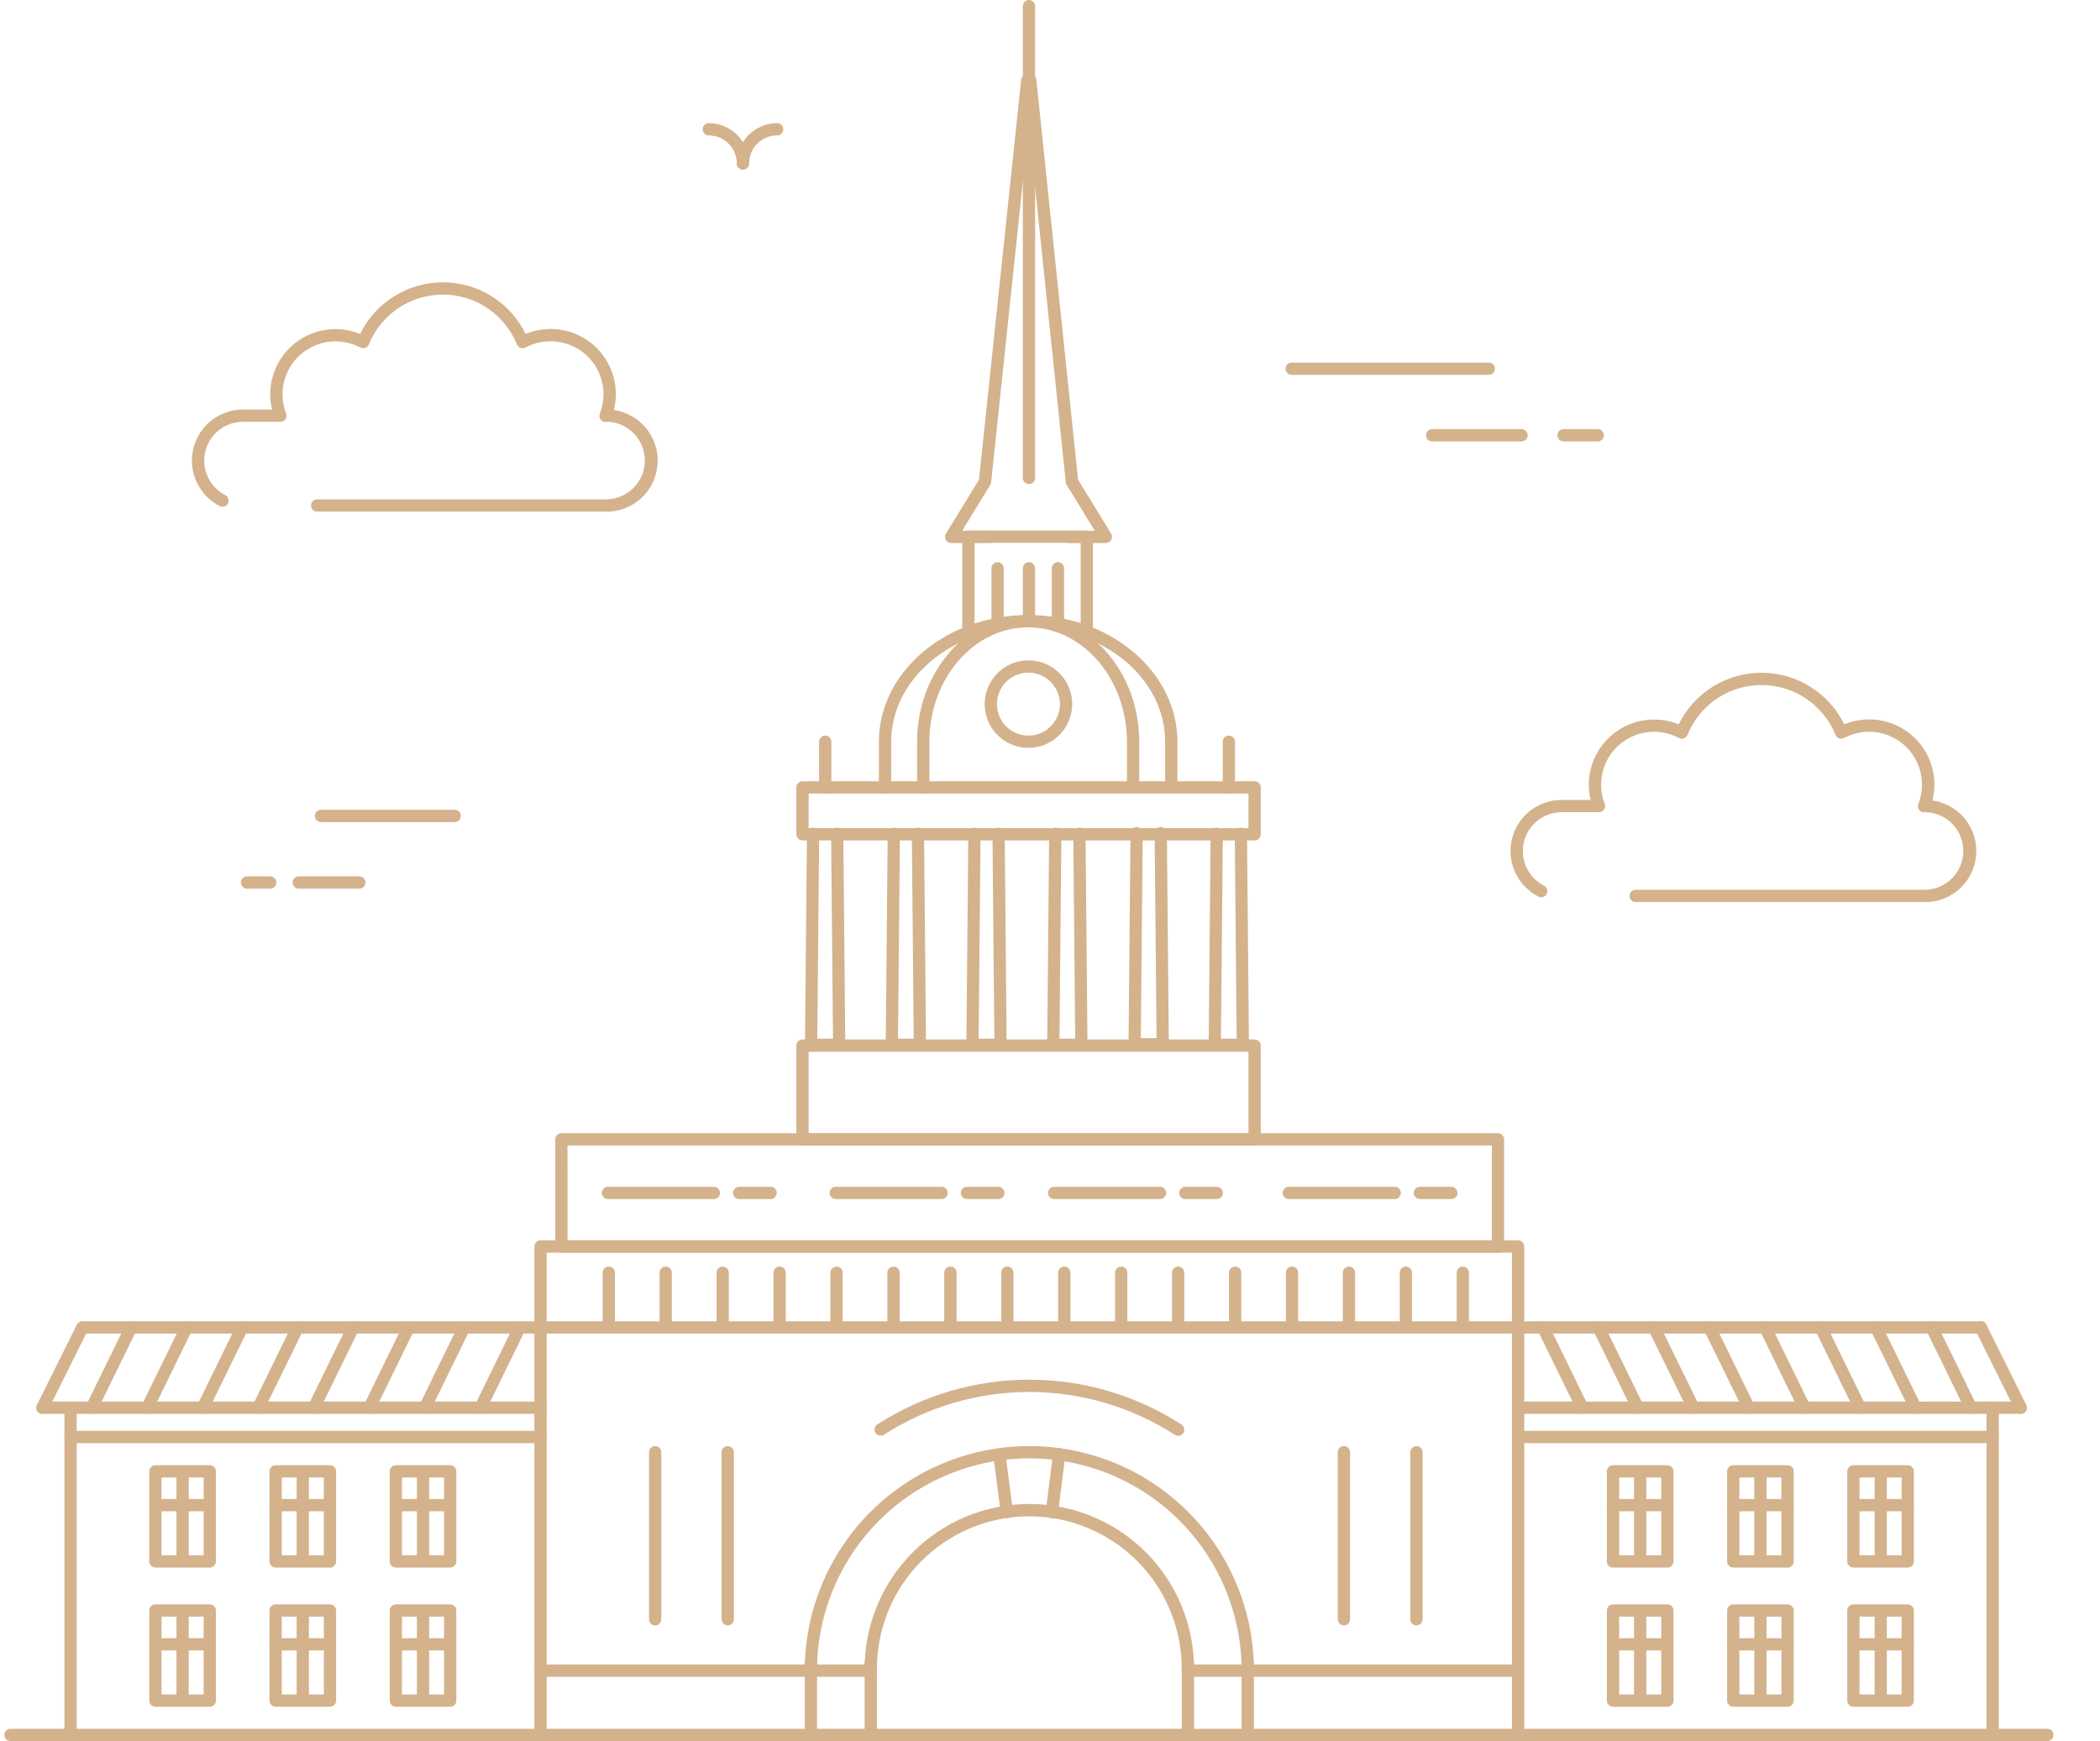 <svg width="486" height="403" viewBox="0 0 486 403" fill="none" xmlns="http://www.w3.org/2000/svg">
<g clip-path="url(#clip0_1966_3512)">
<path d="M473.829 403H2.424C2.047 403 1.686 402.85 1.42 402.584C1.153 402.318 1.004 401.956 1.004 401.58C1.004 401.203 1.153 400.842 1.42 400.576C1.686 400.309 2.047 400.16 2.424 400.16H473.829C474.206 400.16 474.567 400.309 474.833 400.576C475.1 400.842 475.249 401.203 475.249 401.58C475.249 401.956 475.1 402.318 474.833 402.584C474.567 402.85 474.206 403 473.829 403Z" fill="#D4B28C"/>
<path d="M140.357 118.426H73.393C73.016 118.426 72.655 118.276 72.389 118.01C72.122 117.743 71.973 117.382 71.973 117.006C71.973 116.629 72.122 116.268 72.389 116.001C72.655 115.735 73.016 115.585 73.393 115.585H140.34C142.688 115.559 144.933 114.615 146.594 112.955C148.255 111.294 149.2 109.05 149.227 106.701C149.254 104.353 148.36 102.087 146.737 100.39C145.115 98.692 142.892 97.697 140.544 97.617C140.289 97.695 140.017 97.698 139.759 97.628C139.502 97.558 139.269 97.417 139.089 97.22C138.908 97.024 138.786 96.781 138.737 96.519C138.688 96.256 138.714 95.985 138.812 95.737C139.546 93.879 139.814 91.869 139.593 89.883C139.372 87.897 138.668 85.996 137.543 84.345C136.418 82.693 134.906 81.343 133.139 80.41C131.372 79.478 129.403 78.992 127.405 78.996C125.385 78.998 123.397 79.498 121.616 80.45C121.441 80.545 121.247 80.602 121.049 80.617C120.85 80.632 120.65 80.604 120.463 80.536C120.275 80.468 120.104 80.361 119.962 80.221C119.819 80.082 119.707 79.914 119.634 79.729C118.251 76.318 115.881 73.397 112.829 71.341C109.776 69.284 106.179 68.186 102.498 68.186C98.817 68.186 95.22 69.284 92.167 71.341C89.115 73.397 86.745 76.318 85.362 79.729C85.287 79.913 85.174 80.079 85.031 80.216C84.888 80.354 84.717 80.46 84.53 80.528C84.344 80.596 84.145 80.624 83.947 80.611C83.749 80.597 83.555 80.543 83.38 80.45C81.614 79.507 79.643 79.015 77.642 79.019C74.39 79.022 71.272 80.315 68.973 82.614C66.674 84.914 65.38 88.031 65.377 91.283C65.379 92.794 65.662 94.291 66.213 95.697C66.297 95.912 66.327 96.145 66.301 96.374C66.275 96.604 66.193 96.823 66.063 97.014C65.932 97.204 65.757 97.36 65.552 97.467C65.348 97.574 65.12 97.63 64.889 97.629H56.243C54.231 97.632 52.278 98.309 50.697 99.553C49.115 100.796 47.996 102.534 47.519 104.489C47.042 106.444 47.234 108.502 48.065 110.334C48.896 112.167 50.317 113.668 52.102 114.597C52.275 114.679 52.429 114.794 52.556 114.937C52.683 115.08 52.78 115.247 52.841 115.428C52.902 115.61 52.926 115.801 52.911 115.992C52.896 116.183 52.843 116.368 52.755 116.538C52.666 116.707 52.544 116.857 52.397 116.979C52.249 117.1 52.078 117.19 51.895 117.244C51.711 117.298 51.519 117.314 51.329 117.292C51.139 117.269 50.955 117.208 50.789 117.113C48.438 115.893 46.564 113.918 45.468 111.506C44.373 109.093 44.119 106.383 44.748 103.809C45.376 101.235 46.851 98.947 48.935 97.311C51.02 95.675 53.593 94.787 56.243 94.788H62.957C62.679 93.641 62.538 92.464 62.537 91.283C62.536 88.807 63.145 86.368 64.309 84.182C65.473 81.996 67.156 80.129 69.212 78.748C71.267 77.366 73.631 76.511 76.095 76.258C78.558 76.005 81.047 76.362 83.34 77.297C85.094 73.712 87.82 70.691 91.206 68.578C94.592 66.465 98.504 65.345 102.495 65.345C106.487 65.345 110.398 66.465 113.784 68.578C117.171 70.691 119.896 73.712 121.65 77.297C124.233 76.225 127.063 75.891 129.825 76.335C132.586 76.778 135.17 77.98 137.288 79.807C139.405 81.634 140.973 84.014 141.816 86.68C142.659 89.347 142.744 92.195 142.061 94.908C145.025 95.332 147.717 96.864 149.596 99.195C151.474 101.527 152.398 104.484 152.182 107.47C151.966 110.456 150.625 113.249 148.431 115.285C146.236 117.322 143.351 118.45 140.357 118.443V118.426Z" fill="#D4B28C"/>
<path d="M445.479 208.799H378.531C378.155 208.799 377.794 208.65 377.527 208.384C377.261 208.117 377.111 207.756 377.111 207.379C377.111 207.003 377.261 206.641 377.527 206.375C377.794 206.109 378.155 205.959 378.531 205.959H445.479C447.827 205.933 450.072 204.989 451.733 203.329C453.394 201.668 454.339 199.424 454.366 197.075C454.392 194.727 453.499 192.461 451.876 190.763C450.253 189.066 448.03 188.07 445.683 187.991H445.655C445.401 188.061 445.133 188.06 444.88 187.987C444.627 187.913 444.4 187.771 444.223 187.576C444.046 187.381 443.927 187.141 443.879 186.882C443.831 186.623 443.856 186.356 443.95 186.111C444.869 183.777 445.049 181.217 444.466 178.777C443.883 176.337 442.565 174.135 440.691 172.468C438.816 170.801 436.475 169.75 433.984 169.456C431.493 169.162 428.972 169.639 426.761 170.824C426.587 170.914 426.397 170.968 426.201 170.983C426.006 170.998 425.81 170.973 425.625 170.909C425.438 170.84 425.268 170.732 425.125 170.593C424.982 170.455 424.87 170.287 424.795 170.103C423.412 166.692 421.043 163.771 417.99 161.714C414.937 159.658 411.34 158.56 407.659 158.56C403.979 158.56 400.382 159.658 397.329 161.714C394.276 163.771 391.906 166.692 390.523 170.103C390.448 170.286 390.335 170.452 390.192 170.59C390.049 170.728 389.878 170.834 389.692 170.902C389.505 170.97 389.306 170.998 389.108 170.984C388.91 170.971 388.717 170.916 388.541 170.824C386.776 169.88 384.805 169.389 382.803 169.392C380.811 169.388 378.847 169.87 377.083 170.797C375.319 171.724 373.808 173.068 372.682 174.712C371.555 176.355 370.847 178.25 370.619 180.229C370.391 182.209 370.65 184.214 371.374 186.071C371.457 186.286 371.486 186.518 371.459 186.747C371.433 186.976 371.351 187.195 371.22 187.385C371.09 187.575 370.916 187.731 370.712 187.838C370.508 187.946 370.281 188.002 370.05 188.002H361.41C359.397 188.004 357.444 188.681 355.861 189.924C354.279 191.167 353.159 192.905 352.681 194.86C352.204 196.815 352.395 198.874 353.226 200.707C354.057 202.54 355.478 204.041 357.263 204.971C357.44 205.05 357.598 205.164 357.729 205.306C357.86 205.449 357.96 205.617 358.024 205.799C358.088 205.982 358.114 206.176 358.1 206.369C358.086 206.562 358.033 206.75 357.944 206.922C357.855 207.093 357.731 207.245 357.581 207.367C357.432 207.49 357.258 207.58 357.072 207.633C356.886 207.686 356.691 207.7 356.499 207.675C356.307 207.65 356.123 207.586 355.956 207.487C353.605 206.267 351.731 204.292 350.635 201.88C349.54 199.467 349.286 196.757 349.915 194.183C350.543 191.609 352.018 189.321 354.103 187.685C356.187 186.049 358.76 185.161 361.41 185.162H368.119C367.84 184.015 367.699 182.838 367.698 181.657C367.698 179.18 368.306 176.742 369.47 174.555C370.634 172.369 372.318 170.503 374.373 169.121C376.429 167.739 378.792 166.884 381.256 166.632C383.72 166.379 386.208 166.736 388.501 167.671C390.256 164.086 392.982 161.065 396.369 158.953C399.756 156.84 403.668 155.72 407.659 155.72C411.651 155.72 415.563 156.84 418.949 158.953C422.336 161.065 425.062 164.086 426.817 167.671C429.4 166.6 432.23 166.268 434.99 166.712C437.751 167.156 440.333 168.358 442.45 170.185C444.567 172.011 446.134 174.391 446.977 177.056C447.819 179.722 447.905 182.57 447.223 185.281C450.186 185.705 452.879 187.238 454.757 189.569C456.635 191.901 457.56 194.857 457.344 197.844C457.127 200.83 455.787 203.623 453.592 205.659C451.397 207.695 448.512 208.824 445.518 208.817L445.479 208.799Z" fill="#D4B28C"/>
<path d="M344.516 86.767H298.917C298.54 86.767 298.179 86.617 297.912 86.351C297.646 86.085 297.496 85.724 297.496 85.347C297.496 84.97 297.646 84.609 297.912 84.343C298.179 84.076 298.54 83.927 298.917 83.927H344.538C344.915 83.927 345.276 84.076 345.542 84.343C345.809 84.609 345.958 84.97 345.958 85.347C345.958 85.724 345.809 86.085 345.542 86.351C345.276 86.617 344.915 86.767 344.538 86.767H344.516Z" fill="#D4B28C"/>
<path d="M369.766 102.173H361.859C361.482 102.173 361.121 102.023 360.854 101.757C360.588 101.49 360.439 101.129 360.439 100.752C360.439 100.376 360.588 100.015 360.854 99.748C361.121 99.482 361.482 99.332 361.859 99.332H369.766C370.143 99.332 370.504 99.482 370.77 99.748C371.037 100.015 371.186 100.376 371.186 100.752C371.186 101.129 371.037 101.49 370.77 101.757C370.504 102.023 370.143 102.173 369.766 102.173Z" fill="#D4B28C"/>
<path d="M352.128 102.173H331.444C331.068 102.173 330.706 102.023 330.44 101.757C330.174 101.49 330.024 101.129 330.024 100.752C330.024 100.376 330.174 100.015 330.44 99.748C330.706 99.482 331.068 99.332 331.444 99.332H352.128C352.504 99.332 352.866 99.482 353.132 99.748C353.398 100.015 353.548 100.376 353.548 100.752C353.548 101.129 353.398 101.49 353.132 101.757C352.866 102.023 352.504 102.173 352.128 102.173Z" fill="#D4B28C"/>
<path d="M105.233 190.287H74.29C73.914 190.287 73.553 190.137 73.286 189.871C73.02 189.604 72.87 189.243 72.87 188.867C72.87 188.49 73.02 188.129 73.286 187.862C73.553 187.596 73.914 187.446 74.29 187.446H105.233C105.61 187.446 105.971 187.596 106.237 187.862C106.504 188.129 106.653 188.49 106.653 188.867C106.653 189.243 106.504 189.604 106.237 189.871C105.971 190.137 105.61 190.287 105.233 190.287Z" fill="#D4B28C"/>
<path d="M62.531 205.692H57.169C56.792 205.692 56.431 205.543 56.164 205.276C55.898 205.01 55.749 204.649 55.749 204.272C55.749 203.895 55.898 203.534 56.164 203.268C56.431 203.002 56.792 202.852 57.169 202.852H62.531C62.908 202.852 63.269 203.002 63.536 203.268C63.802 203.534 63.952 203.895 63.952 204.272C63.952 204.649 63.802 205.01 63.536 205.276C63.269 205.543 62.908 205.692 62.531 205.692Z" fill="#D4B28C"/>
<path d="M83.158 205.692H69.132C68.756 205.692 68.394 205.543 68.128 205.276C67.862 205.01 67.712 204.649 67.712 204.272C67.712 203.895 67.862 203.534 68.128 203.268C68.394 203.002 68.756 202.852 69.132 202.852H83.158C83.535 202.852 83.896 203.002 84.162 203.268C84.429 203.534 84.578 203.895 84.578 204.272C84.578 204.649 84.429 205.01 84.162 205.276C83.896 205.543 83.535 205.692 83.158 205.692Z" fill="#D4B28C"/>
<path d="M171.942 39.259C171.565 39.259 171.204 39.11 170.937 38.843C170.671 38.577 170.521 38.216 170.521 37.839C170.52 36.117 169.836 34.466 168.618 33.248C167.401 32.029 165.751 31.343 164.028 31.34C163.652 31.34 163.291 31.191 163.024 30.924C162.758 30.658 162.608 30.297 162.608 29.92C162.608 29.544 162.758 29.182 163.024 28.916C163.291 28.65 163.652 28.5 164.028 28.5C166.503 28.505 168.876 29.49 170.625 31.241C172.375 32.991 173.359 35.364 173.362 37.839C173.362 38.216 173.212 38.577 172.946 38.843C172.68 39.11 172.318 39.259 171.942 39.259Z" fill="#D4B28C"/>
<path d="M171.942 39.259C171.565 39.259 171.204 39.11 170.937 38.843C170.671 38.577 170.521 38.216 170.521 37.839C170.524 35.364 171.508 32.991 173.258 31.241C175.008 29.49 177.38 28.505 179.855 28.5C180.231 28.5 180.593 28.65 180.859 28.916C181.125 29.182 181.275 29.544 181.275 29.92C181.275 30.297 181.125 30.658 180.859 30.924C180.593 31.191 180.231 31.34 179.855 31.34C178.133 31.343 176.482 32.029 175.265 33.248C174.048 34.466 173.363 36.117 173.362 37.839C173.362 38.216 173.212 38.577 172.946 38.843C172.68 39.11 172.318 39.259 171.942 39.259Z" fill="#D4B28C"/>
<path d="M201.248 388.128H125.087C124.711 388.128 124.349 387.978 124.083 387.712C123.817 387.446 123.667 387.084 123.667 386.708C123.667 386.331 123.817 385.97 124.083 385.704C124.349 385.437 124.711 385.288 125.087 385.288H201.237C201.614 385.288 201.975 385.437 202.241 385.704C202.508 385.97 202.657 386.331 202.657 386.708C202.657 387.084 202.508 387.446 202.241 387.712C201.975 387.978 201.614 388.128 201.237 388.128H201.248Z" fill="#D4B28C"/>
<path d="M351.247 388.128H274.91C274.533 388.128 274.172 387.978 273.906 387.712C273.639 387.446 273.49 387.084 273.49 386.708C273.49 386.331 273.639 385.97 273.906 385.704C274.172 385.437 274.533 385.288 274.91 385.288H351.247C351.624 385.288 351.985 385.437 352.251 385.704C352.518 385.97 352.667 386.331 352.667 386.708C352.667 387.084 352.518 387.446 352.251 387.712C351.985 387.978 351.624 388.128 351.247 388.128Z" fill="#D4B28C"/>
<path d="M187.66 402.466C187.283 402.466 186.922 402.317 186.656 402.05C186.39 401.784 186.24 401.423 186.24 401.046V384.816C186.24 384.44 186.39 384.078 186.656 383.812C186.922 383.546 187.283 383.396 187.66 383.396C188.037 383.396 188.398 383.546 188.664 383.812C188.931 384.078 189.08 384.44 189.08 384.816V401.04C189.081 401.227 189.045 401.413 188.974 401.585C188.903 401.758 188.798 401.916 188.666 402.048C188.534 402.181 188.378 402.286 188.205 402.358C188.032 402.429 187.847 402.466 187.66 402.466Z" fill="#D4B28C"/>
<path d="M201.521 402.466C201.144 402.466 200.783 402.317 200.517 402.05C200.25 401.784 200.101 401.423 200.101 401.046V384.816C200.101 384.44 200.25 384.078 200.517 383.812C200.783 383.546 201.144 383.396 201.521 383.396C201.898 383.396 202.259 383.546 202.525 383.812C202.792 384.078 202.941 384.44 202.941 384.816V401.04C202.942 401.227 202.906 401.413 202.835 401.585C202.764 401.758 202.659 401.916 202.527 402.048C202.395 402.181 202.238 402.286 202.066 402.358C201.893 402.429 201.708 402.466 201.521 402.466Z" fill="#D4B28C"/>
<path d="M274.91 402.466C274.533 402.466 274.172 402.317 273.906 402.05C273.639 401.784 273.49 401.423 273.49 401.046V384.816C273.49 384.44 273.639 384.078 273.906 383.812C274.172 383.546 274.533 383.396 274.91 383.396C275.287 383.396 275.648 383.546 275.914 383.812C276.181 384.078 276.33 384.44 276.33 384.816V401.04C276.331 401.227 276.295 401.413 276.224 401.585C276.153 401.758 276.048 401.916 275.916 402.048C275.784 402.181 275.627 402.286 275.455 402.358C275.282 402.429 275.097 402.466 274.91 402.466Z" fill="#D4B28C"/>
<path d="M288.771 402.466C288.394 402.466 288.033 402.317 287.767 402.05C287.5 401.784 287.351 401.423 287.351 401.046V384.816C287.351 384.44 287.5 384.078 287.767 383.812C288.033 383.546 288.394 383.396 288.771 383.396C289.147 383.396 289.509 383.546 289.775 383.812C290.041 384.078 290.191 384.44 290.191 384.816V401.04C290.192 401.227 290.157 401.413 290.086 401.586C290.015 401.76 289.911 401.917 289.779 402.05C289.647 402.182 289.49 402.288 289.317 402.359C289.143 402.431 288.958 402.467 288.771 402.466Z" fill="#D4B28C"/>
<path d="M165.216 277.548H140.703C140.327 277.548 139.966 277.398 139.699 277.132C139.433 276.865 139.283 276.504 139.283 276.127C139.283 275.751 139.433 275.389 139.699 275.123C139.966 274.857 140.327 274.707 140.703 274.707H165.216C165.592 274.707 165.954 274.857 166.22 275.123C166.486 275.389 166.636 275.751 166.636 276.127C166.636 276.504 166.486 276.865 166.22 277.132C165.954 277.398 165.592 277.548 165.216 277.548Z" fill="#D4B28C"/>
<path d="M178.344 277.548H171.067C170.69 277.548 170.329 277.398 170.063 277.132C169.796 276.865 169.647 276.504 169.647 276.127C169.647 275.751 169.796 275.389 170.063 275.123C170.329 274.857 170.69 274.707 171.067 274.707H178.344C178.72 274.707 179.082 274.857 179.348 275.123C179.614 275.389 179.764 275.751 179.764 276.127C179.764 276.504 179.614 276.865 179.348 277.132C179.082 277.398 178.72 277.548 178.344 277.548Z" fill="#D4B28C"/>
<path d="M217.921 277.548H193.409C193.032 277.548 192.671 277.398 192.405 277.132C192.138 276.865 191.989 276.504 191.989 276.127C191.989 275.751 192.138 275.389 192.405 275.123C192.671 274.857 193.032 274.707 193.409 274.707H217.921C218.298 274.707 218.659 274.857 218.925 275.123C219.192 275.389 219.341 275.751 219.341 276.127C219.341 276.504 219.192 276.865 218.925 277.132C218.659 277.398 218.298 277.548 217.921 277.548Z" fill="#D4B28C"/>
<path d="M231.049 277.548H223.772C223.396 277.548 223.034 277.398 222.768 277.132C222.502 276.865 222.352 276.504 222.352 276.127C222.352 275.751 222.502 275.389 222.768 275.123C223.034 274.857 223.396 274.707 223.772 274.707H231.049C231.426 274.707 231.787 274.857 232.054 275.123C232.32 275.389 232.469 275.751 232.469 276.127C232.469 276.504 232.32 276.865 232.054 277.132C231.787 277.398 231.426 277.548 231.049 277.548Z" fill="#D4B28C"/>
<path d="M268.468 277.548H243.956C243.579 277.548 243.218 277.398 242.952 277.132C242.685 276.865 242.536 276.504 242.536 276.127C242.536 275.751 242.685 275.389 242.952 275.123C243.218 274.857 243.579 274.707 243.956 274.707H268.468C268.845 274.707 269.206 274.857 269.472 275.123C269.739 275.389 269.888 275.751 269.888 276.127C269.888 276.504 269.739 276.865 269.472 277.132C269.206 277.398 268.845 277.548 268.468 277.548Z" fill="#D4B28C"/>
<path d="M281.596 277.548H274.319C273.942 277.548 273.581 277.398 273.315 277.132C273.049 276.865 272.899 276.504 272.899 276.127C272.899 275.751 273.049 275.389 273.315 275.123C273.581 274.857 273.942 274.707 274.319 274.707H281.596C281.973 274.707 282.334 274.857 282.6 275.123C282.867 275.389 283.016 275.751 283.016 276.127C283.016 276.504 282.867 276.865 282.6 277.132C282.334 277.398 281.973 277.548 281.596 277.548Z" fill="#D4B28C"/>
<path d="M322.775 277.548H298.263C297.887 277.548 297.525 277.398 297.259 277.132C296.993 276.865 296.843 276.504 296.843 276.127C296.843 275.751 296.993 275.389 297.259 275.123C297.525 274.857 297.887 274.707 298.263 274.707H322.775C323.152 274.707 323.513 274.857 323.78 275.123C324.046 275.389 324.196 275.751 324.196 276.127C324.196 276.504 324.046 276.865 323.78 277.132C323.513 277.398 323.152 277.548 322.775 277.548Z" fill="#D4B28C"/>
<path d="M335.887 277.548H328.61C328.233 277.548 327.872 277.398 327.605 277.132C327.339 276.865 327.189 276.504 327.189 276.127C327.189 275.751 327.339 275.389 327.605 275.123C327.872 274.857 328.233 274.707 328.61 274.707H335.887C336.263 274.707 336.624 274.857 336.891 275.123C337.157 275.389 337.307 275.751 337.307 276.127C337.307 276.504 337.157 276.865 336.891 277.132C336.624 277.398 336.263 277.548 335.887 277.548Z" fill="#D4B28C"/>
<path d="M351.332 402.881C350.956 402.881 350.594 402.731 350.328 402.465C350.062 402.199 349.912 401.837 349.912 401.461V289.949H126.519V401.461C126.519 401.837 126.369 402.199 126.103 402.465C125.837 402.731 125.475 402.881 125.099 402.881C124.722 402.881 124.361 402.731 124.094 402.465C123.828 402.199 123.678 401.837 123.678 401.461V288.528C123.678 288.342 123.714 288.157 123.785 287.984C123.856 287.811 123.961 287.655 124.093 287.522C124.225 287.39 124.382 287.286 124.554 287.215C124.727 287.144 124.912 287.107 125.099 287.108H351.332C351.519 287.107 351.704 287.144 351.877 287.215C352.049 287.286 352.206 287.39 352.338 287.522C352.47 287.655 352.575 287.811 352.646 287.984C352.717 288.157 352.753 288.342 352.753 288.528V401.461C352.753 401.837 352.603 402.199 352.337 402.465C352.07 402.731 351.709 402.881 351.332 402.881Z" fill="#D4B28C"/>
<path d="M288.771 388.128C288.394 388.128 288.033 387.978 287.767 387.712C287.5 387.446 287.351 387.085 287.351 386.708C287.351 373.676 282.174 361.177 272.958 351.962C263.743 342.747 251.245 337.57 238.213 337.57C225.18 337.57 212.682 342.747 203.467 351.962C194.252 361.177 189.075 373.676 189.075 386.708C189.075 387.085 188.925 387.446 188.659 387.712C188.392 387.978 188.031 388.128 187.654 388.128C187.278 388.128 186.917 387.978 186.65 387.712C186.384 387.446 186.234 387.085 186.234 386.708C186.234 372.922 191.711 359.701 201.458 349.954C211.206 340.206 224.427 334.729 238.213 334.729C251.998 334.729 265.219 340.206 274.967 349.954C284.715 359.701 290.191 372.922 290.191 386.708C290.192 386.895 290.156 387.08 290.084 387.252C290.013 387.425 289.909 387.582 289.777 387.714C289.645 387.846 289.488 387.95 289.315 388.021C289.143 388.092 288.957 388.129 288.771 388.128Z" fill="#D4B28C"/>
<path d="M272.66 332.343C272.386 332.343 272.118 332.264 271.888 332.116C261.867 325.652 250.198 322.209 238.273 322.198C226.348 322.186 214.672 325.608 204.64 332.053C204.483 332.166 204.306 332.246 204.117 332.287C203.929 332.329 203.734 332.332 203.545 332.296C203.355 332.26 203.175 332.186 203.015 332.078C202.855 331.97 202.719 331.831 202.615 331.669C202.511 331.507 202.441 331.325 202.409 331.135C202.377 330.945 202.384 330.75 202.43 330.563C202.476 330.375 202.56 330.199 202.676 330.046C202.792 329.892 202.938 329.763 203.106 329.667C213.597 322.925 225.808 319.346 238.279 319.357C250.749 319.368 262.954 322.969 273.433 329.73C273.691 329.896 273.887 330.142 273.994 330.429C274.101 330.717 274.111 331.031 274.024 331.326C273.937 331.62 273.757 331.878 273.512 332.061C273.266 332.245 272.967 332.343 272.66 332.343Z" fill="#D4B28C"/>
<path d="M274.91 388.128C274.533 388.128 274.172 387.978 273.906 387.712C273.639 387.446 273.49 387.084 273.49 386.708C273.549 382.038 272.68 377.402 270.934 373.071C269.188 368.739 266.599 364.797 263.318 361.474C260.037 358.151 256.128 355.512 251.819 353.711C247.51 351.91 242.886 350.983 238.216 350.983C233.545 350.983 228.921 351.91 224.612 353.711C220.303 355.512 216.395 358.151 213.113 361.474C209.832 364.797 207.243 368.739 205.497 373.071C203.751 377.402 202.882 382.038 202.941 386.708C202.941 387.084 202.792 387.446 202.525 387.712C202.259 387.978 201.898 388.128 201.521 388.128C201.144 388.128 200.783 387.978 200.517 387.712C200.251 387.446 200.101 387.084 200.101 386.708C200.039 381.663 200.98 376.657 202.867 371.978C204.755 367.3 207.553 363.043 211.098 359.454C214.644 355.865 218.866 353.016 223.521 351.071C228.176 349.126 233.171 348.125 238.216 348.125C243.26 348.125 248.255 349.126 252.91 351.071C257.565 353.016 261.787 355.865 265.333 359.454C268.878 363.043 271.676 367.3 273.564 371.978C275.451 376.657 276.392 381.663 276.33 386.708C276.33 387.084 276.181 387.446 275.914 387.712C275.648 387.978 275.287 388.128 274.91 388.128Z" fill="#D4B28C"/>
<path d="M233.02 351.43C232.675 351.43 232.342 351.304 232.083 351.077C231.823 350.849 231.656 350.534 231.612 350.192L229.907 337.126C229.871 336.936 229.874 336.74 229.917 336.551C229.959 336.362 230.039 336.184 230.153 336.027C230.266 335.871 230.411 335.739 230.577 335.64C230.744 335.541 230.929 335.477 231.121 335.452C231.313 335.428 231.508 335.442 231.694 335.496C231.88 335.549 232.053 335.64 232.203 335.762C232.353 335.885 232.476 336.037 232.564 336.209C232.653 336.381 232.706 336.569 232.719 336.763L234.424 349.828C234.448 350.013 234.435 350.201 234.386 350.381C234.337 350.561 234.254 350.73 234.14 350.878C234.026 351.025 233.884 351.149 233.722 351.242C233.56 351.335 233.382 351.395 233.197 351.419C233.138 351.428 233.079 351.431 233.02 351.43Z" fill="#D4B28C"/>
<path d="M243.422 351.431C243.361 351.437 243.3 351.437 243.24 351.431C243.055 351.408 242.876 351.348 242.714 351.256C242.551 351.163 242.409 351.039 242.295 350.891C242.181 350.744 242.097 350.575 242.049 350.394C242.001 350.214 241.988 350.026 242.013 349.841L243.717 336.451C243.741 336.265 243.801 336.085 243.895 335.921C243.988 335.758 244.113 335.615 244.262 335.5C244.41 335.385 244.58 335.301 244.762 335.251C244.943 335.202 245.133 335.189 245.319 335.213C245.506 335.237 245.686 335.297 245.849 335.39C246.012 335.484 246.155 335.609 246.27 335.757C246.385 335.906 246.47 336.076 246.519 336.257C246.568 336.439 246.581 336.628 246.558 336.815L244.853 350.204C244.805 350.548 244.633 350.862 244.369 351.088C244.106 351.314 243.769 351.436 243.422 351.431Z" fill="#D4B28C"/>
<path d="M349.52 308.677H125.087C124.711 308.677 124.349 308.527 124.083 308.261C123.817 307.995 123.667 307.633 123.667 307.257C123.667 306.88 123.817 306.519 124.083 306.253C124.349 305.986 124.711 305.837 125.087 305.837H349.509C349.886 305.837 350.247 305.986 350.513 306.253C350.779 306.519 350.929 306.88 350.929 307.257C350.929 307.633 350.779 307.995 350.513 308.261C350.247 308.527 349.886 308.677 349.509 308.677H349.52Z" fill="#D4B28C"/>
<path d="M140.897 307.257C140.52 307.257 140.159 307.108 139.892 306.842C139.626 306.575 139.476 306.214 139.476 305.837V294.595C139.476 294.219 139.626 293.857 139.892 293.591C140.159 293.325 140.52 293.175 140.897 293.175C141.273 293.175 141.634 293.325 141.901 293.591C142.167 293.857 142.317 294.219 142.317 294.595V305.837C142.318 306.024 142.281 306.209 142.21 306.382C142.139 306.554 142.035 306.711 141.903 306.843C141.771 306.975 141.614 307.08 141.441 307.151C141.268 307.222 141.083 307.258 140.897 307.257Z" fill="#D4B28C"/>
<path d="M154.059 307.257C153.682 307.257 153.321 307.108 153.055 306.842C152.788 306.575 152.639 306.214 152.639 305.837V294.595C152.639 294.219 152.788 293.857 153.055 293.591C153.321 293.325 153.682 293.175 154.059 293.175C154.435 293.175 154.797 293.325 155.063 293.591C155.329 293.857 155.479 294.219 155.479 294.595V305.837C155.479 306.214 155.329 306.575 155.063 306.842C154.797 307.108 154.435 307.257 154.059 307.257Z" fill="#D4B28C"/>
<path d="M167.249 307.257C166.873 307.257 166.511 307.108 166.245 306.842C165.979 306.575 165.829 306.214 165.829 305.837V294.595C165.829 294.219 165.979 293.857 166.245 293.591C166.511 293.325 166.873 293.175 167.249 293.175C167.626 293.175 167.987 293.325 168.254 293.591C168.52 293.857 168.67 294.219 168.67 294.595V305.837C168.67 306.214 168.52 306.575 168.254 306.842C167.987 307.108 167.626 307.257 167.249 307.257Z" fill="#D4B28C"/>
<path d="M180.429 307.257C180.052 307.257 179.691 307.108 179.424 306.842C179.158 306.575 179.008 306.214 179.008 305.837V294.595C179.008 294.219 179.158 293.857 179.424 293.591C179.691 293.325 180.052 293.175 180.429 293.175C180.805 293.175 181.166 293.325 181.433 293.591C181.699 293.857 181.849 294.219 181.849 294.595V305.837C181.849 306.214 181.699 306.575 181.433 306.842C181.166 307.108 180.805 307.257 180.429 307.257Z" fill="#D4B28C"/>
<path d="M193.602 307.257C193.226 307.257 192.864 307.108 192.598 306.842C192.332 306.575 192.182 306.214 192.182 305.837V294.595C192.182 294.219 192.332 293.857 192.598 293.591C192.864 293.325 193.226 293.175 193.602 293.175C193.979 293.175 194.34 293.325 194.606 293.591C194.873 293.857 195.022 294.219 195.022 294.595V305.837C195.022 306.214 194.873 306.575 194.606 306.842C194.34 307.108 193.979 307.257 193.602 307.257Z" fill="#D4B28C"/>
<path d="M206.781 307.257C206.595 307.258 206.41 307.222 206.237 307.151C206.064 307.08 205.907 306.975 205.775 306.843C205.643 306.711 205.539 306.554 205.468 306.382C205.397 306.209 205.36 306.024 205.361 305.837V294.595C205.361 294.219 205.511 293.857 205.777 293.591C206.043 293.325 206.405 293.175 206.781 293.175C207.158 293.175 207.519 293.325 207.786 293.591C208.052 293.857 208.202 294.219 208.202 294.595V305.837C208.202 306.214 208.052 306.575 207.786 306.842C207.519 307.108 207.158 307.257 206.781 307.257Z" fill="#D4B28C"/>
<path d="M219.955 307.257C219.578 307.257 219.217 307.108 218.951 306.842C218.684 306.575 218.535 306.214 218.535 305.837V294.595C218.535 294.219 218.684 293.857 218.951 293.591C219.217 293.325 219.578 293.175 219.955 293.175C220.332 293.175 220.693 293.325 220.959 293.591C221.225 293.857 221.375 294.219 221.375 294.595V305.837C221.375 306.214 221.225 306.575 220.959 306.842C220.693 307.108 220.332 307.257 219.955 307.257Z" fill="#D4B28C"/>
<path d="M233.128 307.257C232.752 307.257 232.39 307.108 232.124 306.842C231.858 306.575 231.708 306.214 231.708 305.837V294.595C231.708 294.219 231.858 293.857 232.124 293.591C232.39 293.325 232.752 293.175 233.128 293.175C233.505 293.175 233.866 293.325 234.133 293.591C234.399 293.857 234.549 294.219 234.549 294.595V305.837C234.549 306.214 234.399 306.575 234.133 306.842C233.866 307.108 233.505 307.257 233.128 307.257Z" fill="#D4B28C"/>
<path d="M246.308 307.257C245.931 307.257 245.57 307.108 245.303 306.842C245.037 306.575 244.887 306.214 244.887 305.837V294.595C244.887 294.219 245.037 293.857 245.303 293.591C245.57 293.325 245.931 293.175 246.308 293.175C246.684 293.175 247.045 293.325 247.312 293.591C247.578 293.857 247.728 294.219 247.728 294.595V305.837C247.728 306.214 247.578 306.575 247.312 306.842C247.045 307.108 246.684 307.257 246.308 307.257Z" fill="#D4B28C"/>
<path d="M259.481 307.257C259.105 307.257 258.743 307.108 258.477 306.842C258.211 306.575 258.061 306.214 258.061 305.837V294.595C258.061 294.219 258.211 293.857 258.477 293.591C258.743 293.325 259.105 293.175 259.481 293.175C259.858 293.175 260.219 293.325 260.485 293.591C260.752 293.857 260.901 294.219 260.901 294.595V305.837C260.901 306.214 260.752 306.575 260.485 306.842C260.219 307.108 259.858 307.257 259.481 307.257Z" fill="#D4B28C"/>
<path d="M272.66 307.257C272.284 307.257 271.922 307.108 271.656 306.842C271.39 306.575 271.24 306.214 271.24 305.837V294.595C271.24 294.219 271.39 293.857 271.656 293.591C271.922 293.325 272.284 293.175 272.66 293.175C273.037 293.175 273.398 293.325 273.665 293.591C273.931 293.857 274.081 294.219 274.081 294.595V305.837C274.081 306.214 273.931 306.575 273.665 306.842C273.398 307.108 273.037 307.257 272.66 307.257Z" fill="#D4B28C"/>
<path d="M285.851 307.257C285.474 307.257 285.113 307.108 284.847 306.842C284.58 306.575 284.431 306.214 284.431 305.837V294.595C284.431 294.219 284.58 293.857 284.847 293.591C285.113 293.325 285.474 293.175 285.851 293.175C286.228 293.175 286.589 293.325 286.855 293.591C287.122 293.857 287.271 294.219 287.271 294.595V305.837C287.271 306.214 287.122 306.575 286.855 306.842C286.589 307.108 286.228 307.257 285.851 307.257Z" fill="#D4B28C"/>
<path d="M299.007 307.257C298.631 307.257 298.27 307.108 298.003 306.842C297.737 306.575 297.587 306.214 297.587 305.837V294.595C297.587 294.219 297.737 293.857 298.003 293.591C298.27 293.325 298.631 293.175 299.007 293.175C299.384 293.175 299.745 293.325 300.012 293.591C300.278 293.857 300.428 294.219 300.428 294.595V305.837C300.428 306.214 300.278 306.575 300.012 306.842C299.745 307.108 299.384 307.257 299.007 307.257Z" fill="#D4B28C"/>
<path d="M312.187 307.257C311.81 307.257 311.449 307.108 311.182 306.842C310.916 306.575 310.767 306.214 310.767 305.837V294.595C310.767 294.219 310.916 293.857 311.182 293.591C311.449 293.325 311.81 293.175 312.187 293.175C312.563 293.175 312.924 293.325 313.191 293.591C313.457 293.857 313.607 294.219 313.607 294.595V305.837C313.607 306.214 313.457 306.575 313.191 306.842C312.924 307.108 312.563 307.257 312.187 307.257Z" fill="#D4B28C"/>
<path d="M325.36 307.257C324.984 307.257 324.622 307.108 324.356 306.842C324.09 306.575 323.94 306.214 323.94 305.837V294.595C323.94 294.219 324.09 293.857 324.356 293.591C324.622 293.325 324.984 293.175 325.36 293.175C325.737 293.175 326.098 293.325 326.364 293.591C326.631 293.857 326.78 294.219 326.78 294.595V305.837C326.78 306.214 326.631 306.575 326.364 306.842C326.098 307.108 325.737 307.257 325.36 307.257Z" fill="#D4B28C"/>
<path d="M338.539 307.257C338.163 307.257 337.801 307.108 337.535 306.842C337.269 306.575 337.119 306.214 337.119 305.837V294.595C337.119 294.219 337.269 293.857 337.535 293.591C337.801 293.325 338.163 293.175 338.539 293.175C338.916 293.175 339.277 293.325 339.544 293.591C339.81 293.857 339.96 294.219 339.96 294.595V305.837C339.96 306.214 339.81 306.575 339.544 306.842C339.277 307.108 338.916 307.257 338.539 307.257Z" fill="#D4B28C"/>
<path d="M151.622 376.238C151.245 376.238 150.884 376.089 150.617 375.822C150.351 375.556 150.202 375.195 150.202 374.818V336.15C150.202 335.773 150.351 335.412 150.617 335.145C150.884 334.879 151.245 334.729 151.622 334.729C151.998 334.729 152.36 334.879 152.626 335.145C152.892 335.412 153.042 335.773 153.042 336.15V374.818C153.042 375.195 152.892 375.556 152.626 375.822C152.36 376.089 151.998 376.238 151.622 376.238Z" fill="#D4B28C"/>
<path d="M168.414 376.238C168.037 376.238 167.676 376.089 167.41 375.822C167.143 375.556 166.994 375.195 166.994 374.818V336.15C166.994 335.773 167.143 335.412 167.41 335.145C167.676 334.879 168.037 334.729 168.414 334.729C168.791 334.729 169.152 334.879 169.418 335.145C169.684 335.412 169.834 335.773 169.834 336.15V374.818C169.834 375.195 169.684 375.556 169.418 375.822C169.152 376.089 168.791 376.238 168.414 376.238Z" fill="#D4B28C"/>
<path d="M311.022 376.238C310.646 376.238 310.284 376.089 310.018 375.822C309.752 375.556 309.602 375.195 309.602 374.818V336.15C309.602 335.773 309.752 335.412 310.018 335.145C310.284 334.879 310.646 334.729 311.022 334.729C311.399 334.729 311.76 334.879 312.026 335.145C312.293 335.412 312.442 335.773 312.442 336.15V374.818C312.442 375.195 312.293 375.556 312.026 375.822C311.76 376.089 311.399 376.238 311.022 376.238Z" fill="#D4B28C"/>
<path d="M327.814 376.238C327.438 376.238 327.076 376.089 326.81 375.822C326.544 375.556 326.394 375.195 326.394 374.818V336.15C326.394 335.773 326.544 335.412 326.81 335.145C327.076 334.879 327.438 334.729 327.814 334.729C328.191 334.729 328.552 334.879 328.818 335.145C329.085 335.412 329.235 335.773 329.235 336.15V374.818C329.235 375.195 329.085 375.556 328.818 375.822C328.552 376.089 328.191 376.238 327.814 376.238Z" fill="#D4B28C"/>
<path d="M346.674 289.948H129.922C129.545 289.948 129.184 289.799 128.917 289.532C128.651 289.266 128.501 288.905 128.501 288.528V263.726C128.501 263.35 128.651 262.988 128.917 262.722C129.184 262.456 129.545 262.306 129.922 262.306H346.674C347.051 262.306 347.412 262.456 347.678 262.722C347.945 262.988 348.094 263.35 348.094 263.726V288.528C348.094 288.905 347.945 289.266 347.678 289.532C347.412 289.799 347.051 289.948 346.674 289.948ZM131.342 287.108H345.254V265.147H131.336L131.342 287.108Z" fill="#D4B28C"/>
<path d="M290.356 265.147H185.723C185.346 265.147 184.985 264.997 184.719 264.731C184.452 264.465 184.303 264.103 184.303 263.727V242.027C184.302 241.84 184.338 241.655 184.409 241.482C184.48 241.31 184.585 241.153 184.717 241.021C184.849 240.889 185.006 240.784 185.179 240.713C185.351 240.642 185.536 240.606 185.723 240.606H290.356C290.542 240.606 290.727 240.642 290.9 240.713C291.073 240.784 291.23 240.889 291.362 241.021C291.494 241.153 291.598 241.31 291.669 241.482C291.74 241.655 291.777 241.84 291.776 242.027V263.727C291.776 264.103 291.626 264.465 291.36 264.731C291.094 264.997 290.732 265.147 290.356 265.147ZM187.143 262.307H288.936V243.447H187.143V262.307Z" fill="#D4B28C"/>
<path d="M290.356 194.53H185.723C185.346 194.53 184.985 194.38 184.719 194.114C184.452 193.847 184.303 193.486 184.303 193.11V182.259C184.303 181.883 184.452 181.521 184.719 181.255C184.985 180.989 185.346 180.839 185.723 180.839H290.356C290.732 180.839 291.094 180.989 291.36 181.255C291.626 181.521 291.776 181.883 291.776 182.259V193.127C291.771 193.5 291.62 193.857 291.354 194.12C291.088 194.382 290.729 194.53 290.356 194.53ZM187.143 191.689H288.936V183.68H187.143V191.689Z" fill="#D4B28C"/>
<path d="M194.221 243.288H187.717C187.339 243.285 186.978 243.134 186.711 242.867C186.445 242.596 186.296 242.231 186.297 241.85L186.751 192.996C186.754 192.62 186.905 192.26 187.17 191.993C187.436 191.727 187.795 191.575 188.171 191.57C188.551 191.578 188.911 191.735 189.175 192.007C189.439 192.28 189.585 192.645 189.58 193.025L189.143 240.424H192.778L192.341 193.002C192.339 192.815 192.373 192.63 192.443 192.457C192.513 192.284 192.616 192.126 192.747 191.993C192.878 191.86 193.034 191.754 193.206 191.681C193.378 191.609 193.563 191.571 193.75 191.57C194.124 191.569 194.484 191.716 194.75 191.979C195.016 192.242 195.167 192.599 195.17 192.974L195.619 241.828C195.622 242.016 195.587 242.203 195.517 242.377C195.447 242.552 195.343 242.711 195.211 242.844C195.078 242.978 194.921 243.084 194.747 243.157C194.573 243.229 194.387 243.266 194.199 243.265L194.221 243.288Z" fill="#D4B28C"/>
<path d="M212.905 243.288H206.406C206.218 243.288 206.032 243.252 205.858 243.179C205.684 243.107 205.527 243.001 205.394 242.867C205.262 242.733 205.158 242.575 205.088 242.4C205.018 242.225 204.983 242.038 204.986 241.85L205.435 192.996C205.438 192.62 205.588 192.26 205.854 191.993C206.12 191.727 206.479 191.575 206.855 191.57C207.234 191.578 207.595 191.735 207.859 192.007C208.123 192.28 208.269 192.645 208.264 193.025L207.827 240.424H211.462L211.025 193.002C211.023 192.815 211.057 192.63 211.127 192.457C211.197 192.284 211.3 192.126 211.431 191.993C211.562 191.86 211.718 191.754 211.89 191.681C212.062 191.609 212.247 191.571 212.434 191.57C212.808 191.569 213.167 191.716 213.433 191.979C213.7 192.242 213.851 192.599 213.854 192.974L214.303 241.828C214.306 242.016 214.271 242.203 214.201 242.377C214.131 242.552 214.027 242.711 213.894 242.844C213.762 242.978 213.605 243.084 213.431 243.157C213.257 243.229 213.071 243.266 212.882 243.265L212.905 243.288Z" fill="#D4B28C"/>
<path d="M231.589 243.288H225.068C224.879 243.288 224.693 243.252 224.519 243.179C224.345 243.107 224.188 243.001 224.056 242.867C223.923 242.733 223.819 242.575 223.749 242.4C223.679 242.225 223.644 242.038 223.647 241.85L224.096 192.996C224.099 192.62 224.249 192.26 224.515 191.993C224.781 191.727 225.14 191.575 225.516 191.57C225.896 191.578 226.256 191.735 226.52 192.007C226.784 192.28 226.93 192.645 226.925 193.025L226.488 240.424H230.123L229.686 193.002C229.684 192.815 229.718 192.63 229.788 192.457C229.858 192.284 229.961 192.126 230.092 191.993C230.223 191.86 230.379 191.754 230.551 191.681C230.723 191.609 230.908 191.571 231.095 191.57C231.469 191.569 231.828 191.716 232.095 191.979C232.361 192.242 232.512 192.599 232.515 192.974L232.964 241.828C232.967 242.016 232.932 242.203 232.862 242.377C232.792 242.552 232.688 242.711 232.555 242.844C232.423 242.978 232.266 243.084 232.092 243.157C231.918 243.229 231.732 243.266 231.543 243.265L231.589 243.288Z" fill="#D4B28C"/>
<path d="M250.278 243.288H243.774C243.586 243.288 243.399 243.252 243.226 243.179C243.052 243.107 242.894 243.001 242.762 242.867C242.63 242.733 242.526 242.575 242.456 242.4C242.385 242.225 242.351 242.038 242.354 241.85L242.803 192.996C242.806 192.62 242.956 192.26 243.221 191.993C243.487 191.727 243.847 191.575 244.223 191.57C244.602 191.578 244.963 191.735 245.227 192.007C245.491 192.28 245.636 192.645 245.632 193.025L245.194 240.424H248.83L248.393 193.002C248.39 192.815 248.425 192.63 248.495 192.457C248.564 192.284 248.668 192.126 248.799 191.993C248.93 191.86 249.086 191.754 249.258 191.681C249.43 191.609 249.615 191.571 249.801 191.57C250.175 191.569 250.535 191.716 250.801 191.979C251.067 192.242 251.218 192.599 251.221 192.974L251.676 241.828C251.677 242.208 251.528 242.573 251.261 242.844C251.004 243.115 250.651 243.274 250.278 243.288Z" fill="#D4B28C"/>
<path d="M269.104 243.157H262.6C262.412 243.157 262.225 243.121 262.052 243.048C261.878 242.976 261.72 242.87 261.588 242.736C261.456 242.602 261.351 242.444 261.281 242.269C261.211 242.094 261.177 241.907 261.18 241.719L261.629 192.865C261.632 192.489 261.782 192.129 262.048 191.862C262.313 191.596 262.673 191.444 263.049 191.439C263.428 191.447 263.789 191.604 264.053 191.876C264.317 192.149 264.462 192.514 264.458 192.894L264.02 240.293H267.656L267.218 192.871C267.216 192.684 267.251 192.499 267.321 192.326C267.39 192.153 267.494 191.995 267.625 191.862C267.756 191.729 267.912 191.623 268.084 191.55C268.256 191.478 268.44 191.44 268.627 191.439C269.001 191.438 269.361 191.585 269.627 191.848C269.893 192.111 270.044 192.468 270.047 192.843L270.502 241.697C270.502 242.077 270.353 242.442 270.087 242.713C269.83 242.984 269.477 243.143 269.104 243.157Z" fill="#D4B28C"/>
<path d="M287.646 243.288H281.142C280.954 243.288 280.767 243.252 280.593 243.179C280.42 243.107 280.262 243.001 280.13 242.867C279.997 242.733 279.893 242.575 279.823 242.4C279.753 242.225 279.718 242.038 279.721 241.85L280.17 192.996C280.173 192.62 280.324 192.26 280.589 191.993C280.855 191.727 281.214 191.575 281.59 191.57C281.97 191.578 282.331 191.735 282.594 192.007C282.858 192.28 283.004 192.645 282.999 193.025L282.562 240.424H286.198L285.76 193.002C285.758 192.815 285.793 192.63 285.862 192.457C285.932 192.284 286.035 192.126 286.166 191.993C286.297 191.86 286.453 191.754 286.625 191.681C286.798 191.609 286.982 191.571 287.169 191.57C287.543 191.569 287.903 191.716 288.169 191.979C288.435 192.242 288.586 192.599 288.589 192.974L289.044 241.828C289.044 242.208 288.895 242.573 288.629 242.844C288.371 243.115 288.019 243.274 287.646 243.288Z" fill="#D4B28C"/>
<path d="M204.822 183.679C204.445 183.679 204.084 183.53 203.817 183.263C203.551 182.997 203.401 182.636 203.401 182.259V171.721C203.401 155.537 218.898 142.369 237.946 142.369C256.993 142.369 272.49 155.537 272.49 171.721V181.719C272.49 182.096 272.34 182.457 272.074 182.724C271.808 182.99 271.446 183.14 271.07 183.14C270.693 183.14 270.332 182.99 270.066 182.724C269.799 182.457 269.65 182.096 269.65 181.719V171.721C269.65 157.099 255.448 145.209 237.946 145.209C220.443 145.209 206.242 157.099 206.242 171.721V182.259C206.242 182.636 206.092 182.997 205.826 183.263C205.559 183.53 205.198 183.679 204.822 183.679Z" fill="#D4B28C"/>
<path d="M213.661 183.679C213.284 183.679 212.923 183.53 212.657 183.263C212.39 182.997 212.24 182.636 212.24 182.259V171.721C212.24 155.537 223.772 142.369 237.946 142.369C252.119 142.369 263.651 155.537 263.651 171.721V181.719C263.651 182.096 263.501 182.457 263.235 182.724C262.968 182.99 262.607 183.14 262.231 183.14C261.854 183.14 261.493 182.99 261.226 182.724C260.96 182.457 260.81 182.096 260.81 181.719V171.721C260.81 157.099 250.551 145.209 237.946 145.209C225.34 145.209 215.081 157.099 215.081 171.721V182.259C215.081 182.636 214.931 182.997 214.665 183.263C214.399 183.53 214.037 183.679 213.661 183.679Z" fill="#D4B28C"/>
<path d="M251.517 146.886C251.33 146.886 251.145 146.85 250.973 146.779C250.8 146.708 250.643 146.603 250.511 146.471C250.379 146.339 250.274 146.183 250.203 146.01C250.132 145.837 250.096 145.652 250.097 145.466V125.64H225.539V145.466C225.539 145.842 225.389 146.203 225.123 146.47C224.857 146.736 224.496 146.886 224.119 146.886C223.742 146.886 223.381 146.736 223.115 146.47C222.848 146.203 222.699 145.842 222.699 145.466V124.22C222.699 123.843 222.848 123.482 223.115 123.216C223.381 122.949 223.742 122.8 224.119 122.8H251.517C251.894 122.8 252.255 122.949 252.521 123.216C252.787 123.482 252.937 123.843 252.937 124.22V145.466C252.938 145.652 252.901 145.837 252.83 146.01C252.759 146.183 252.655 146.339 252.523 146.471C252.391 146.603 252.234 146.708 252.061 146.779C251.889 146.85 251.704 146.886 251.517 146.886Z" fill="#D4B28C"/>
<path d="M229.044 125.697H220.12C219.867 125.697 219.619 125.63 219.401 125.502C219.183 125.374 219.003 125.19 218.88 124.97C218.756 124.749 218.694 124.5 218.699 124.247C218.705 123.995 218.777 123.748 218.91 123.533L226.567 111.035L236.332 18.44C236.372 18.063 236.559 17.718 236.853 17.479C237.147 17.24 237.524 17.128 237.9 17.167C238.277 17.206 238.622 17.394 238.861 17.688C239.1 17.982 239.212 18.359 239.173 18.735L229.374 111.671C229.348 111.873 229.28 112.066 229.175 112.239L222.676 122.845H229.044C229.421 122.845 229.782 122.995 230.048 123.261C230.315 123.528 230.464 123.889 230.464 124.266C230.464 124.642 230.315 125.003 230.048 125.27C229.782 125.536 229.421 125.686 229.044 125.686V125.697Z" fill="#D4B28C"/>
<path d="M255.897 125.697H247.222C246.846 125.697 246.484 125.548 246.218 125.281C245.952 125.015 245.802 124.654 245.802 124.277C245.802 123.9 245.952 123.539 246.218 123.273C246.484 123.007 246.846 122.857 247.222 122.857H253.357L246.864 112.251C246.755 112.079 246.685 111.885 246.66 111.683L236.997 18.73C236.958 18.353 237.07 17.976 237.308 17.682C237.547 17.388 237.893 17.201 238.269 17.162C238.646 17.123 239.023 17.235 239.317 17.473C239.611 17.712 239.798 18.058 239.837 18.434L249.495 111.03L257.146 123.527C257.279 123.742 257.351 123.989 257.357 124.242C257.362 124.494 257.3 124.744 257.176 124.964C257.053 125.185 256.873 125.369 256.655 125.496C256.437 125.624 256.189 125.692 255.936 125.692L255.897 125.697Z" fill="#D4B28C"/>
<path d="M238.133 112.057C237.756 112.057 237.395 111.908 237.129 111.641C236.863 111.375 236.713 111.014 236.713 110.637V1.42C236.713 1.044 236.863 0.682 237.129 0.416C237.395 0.15 237.756 0 238.133 0C238.51 0 238.871 0.15 239.137 0.416C239.404 0.682 239.553 1.044 239.553 1.42V110.637C239.553 111.014 239.404 111.375 239.137 111.641C238.871 111.908 238.51 112.057 238.133 112.057Z" fill="#D4B28C"/>
<path d="M238.133 144.898C237.756 144.898 237.395 144.748 237.129 144.482C236.863 144.215 236.713 143.854 236.713 143.478V131.548C236.713 131.171 236.863 130.81 237.129 130.544C237.395 130.278 237.756 130.128 238.133 130.128C238.51 130.128 238.871 130.278 239.137 130.544C239.404 130.81 239.553 131.171 239.553 131.548V143.478C239.553 143.854 239.404 144.215 239.137 144.482C238.871 144.748 238.51 144.898 238.133 144.898Z" fill="#D4B28C"/>
<path d="M244.836 144.898C244.46 144.898 244.098 144.748 243.832 144.482C243.566 144.215 243.416 143.854 243.416 143.478V131.548C243.416 131.171 243.566 130.81 243.832 130.544C244.098 130.278 244.46 130.128 244.836 130.128C245.213 130.128 245.574 130.278 245.841 130.544C246.107 130.81 246.257 131.171 246.257 131.548V143.478C246.257 143.854 246.107 144.215 245.841 144.482C245.574 144.748 245.213 144.898 244.836 144.898Z" fill="#D4B28C"/>
<path d="M230.873 144.898C230.496 144.898 230.135 144.748 229.869 144.482C229.603 144.215 229.453 143.854 229.453 143.478V131.548C229.453 131.171 229.603 130.81 229.869 130.544C230.135 130.278 230.496 130.128 230.873 130.128C231.25 130.128 231.611 130.278 231.877 130.544C232.144 130.81 232.293 131.171 232.293 131.548V143.478C232.293 143.854 232.144 144.215 231.877 144.482C231.611 144.748 231.25 144.898 230.873 144.898Z" fill="#D4B28C"/>
<path d="M238.008 173.108C236.005 173.108 234.047 172.514 232.381 171.401C230.715 170.288 229.417 168.706 228.65 166.855C227.884 165.005 227.683 162.968 228.074 161.003C228.465 159.039 229.43 157.234 230.846 155.817C232.263 154.401 234.067 153.436 236.032 153.045C237.997 152.655 240.033 152.855 241.884 153.622C243.735 154.388 245.317 155.687 246.43 157.352C247.543 159.018 248.137 160.976 248.137 162.979C248.134 165.665 247.066 168.239 245.167 170.138C243.268 172.037 240.694 173.105 238.008 173.108ZM238.008 155.691C236.567 155.691 235.158 156.118 233.959 156.919C232.76 157.72 231.826 158.858 231.275 160.19C230.723 161.522 230.579 162.987 230.86 164.401C231.141 165.815 231.835 167.114 232.854 168.133C233.874 169.152 235.173 169.846 236.586 170.128C238 170.409 239.466 170.265 240.797 169.713C242.129 169.161 243.267 168.227 244.068 167.029C244.869 165.83 245.297 164.421 245.297 162.979C245.294 161.047 244.525 159.195 243.159 157.829C241.792 156.463 239.94 155.694 238.008 155.691Z" fill="#D4B28C"/>
<path d="M125.087 308.677H19.063C18.686 308.677 18.325 308.527 18.058 308.261C17.792 307.995 17.643 307.633 17.643 307.257C17.643 306.88 17.792 306.519 18.058 306.253C18.325 305.986 18.686 305.837 19.063 305.837H125.087C125.464 305.837 125.825 305.986 126.091 306.253C126.358 306.519 126.507 306.88 126.507 307.257C126.507 307.633 126.358 307.995 126.091 308.261C125.825 308.527 125.464 308.677 125.087 308.677Z" fill="#D4B28C"/>
<path d="M125.087 327.27H9.815C9.438 327.27 9.077 327.121 8.81 326.854C8.544 326.588 8.394 326.227 8.394 325.85C8.394 325.473 8.544 325.112 8.81 324.846C9.077 324.58 9.438 324.43 9.815 324.43H125.087C125.464 324.43 125.825 324.58 126.091 324.846C126.358 325.112 126.507 325.473 126.507 325.85C126.507 326.227 126.358 326.588 126.091 326.854C125.825 327.121 125.464 327.27 125.087 327.27Z" fill="#D4B28C"/>
<path d="M125.087 334.047H16.33C15.954 334.047 15.592 333.897 15.326 333.631C15.06 333.365 14.91 333.004 14.91 332.627C14.91 332.25 15.06 331.889 15.326 331.623C15.592 331.356 15.954 331.207 16.33 331.207H125.087C125.464 331.207 125.825 331.356 126.091 331.623C126.358 331.889 126.507 332.25 126.507 332.627C126.507 333.004 126.358 333.365 126.091 333.631C125.825 333.897 125.464 334.047 125.087 334.047Z" fill="#D4B28C"/>
<path d="M9.815 327.27C9.596 327.269 9.38 327.218 9.184 327.122C8.846 326.955 8.589 326.661 8.469 326.304C8.348 325.947 8.375 325.557 8.542 325.219L17.79 306.626C17.959 306.292 18.253 306.037 18.609 305.919C18.965 305.8 19.353 305.827 19.689 305.993C20.025 306.16 20.281 306.452 20.402 306.807C20.524 307.162 20.499 307.55 20.335 307.887L11.087 326.48C10.97 326.717 10.788 326.917 10.563 327.056C10.338 327.196 10.079 327.27 9.815 327.27Z" fill="#D4B28C"/>
<path d="M16.33 402.466C15.954 402.466 15.592 402.316 15.326 402.05C15.06 401.783 14.91 401.422 14.91 401.046V325.85C14.91 325.473 15.06 325.112 15.326 324.846C15.592 324.58 15.954 324.43 16.33 324.43C16.707 324.43 17.068 324.58 17.334 324.846C17.601 325.112 17.75 325.473 17.75 325.85V401.04C17.751 401.227 17.715 401.412 17.644 401.585C17.573 401.758 17.468 401.915 17.337 402.048C17.204 402.18 17.048 402.285 16.875 402.357C16.702 402.429 16.517 402.466 16.33 402.466Z" fill="#D4B28C"/>
<path d="M48.545 362.848H35.968C35.592 362.848 35.231 362.699 34.964 362.433C34.698 362.166 34.548 361.805 34.548 361.428V340.574C34.548 340.388 34.584 340.203 34.655 340.03C34.726 339.857 34.831 339.701 34.963 339.569C35.095 339.437 35.251 339.332 35.424 339.261C35.597 339.19 35.782 339.154 35.968 339.154H48.545C48.732 339.154 48.917 339.19 49.09 339.261C49.263 339.332 49.419 339.437 49.551 339.569C49.684 339.701 49.788 339.857 49.859 340.03C49.93 340.203 49.967 340.388 49.966 340.574V361.428C49.966 361.805 49.816 362.166 49.55 362.433C49.283 362.699 48.922 362.848 48.545 362.848ZM37.389 360.008H47.125V341.995H37.389V360.008Z" fill="#D4B28C"/>
<path d="M42.257 361.996C41.88 361.996 41.519 361.847 41.253 361.581C40.986 361.314 40.837 360.953 40.837 360.576V341.137C40.837 340.76 40.986 340.399 41.253 340.133C41.519 339.866 41.88 339.717 42.257 339.717C42.634 339.717 42.995 339.866 43.261 340.133C43.528 340.399 43.677 340.76 43.677 341.137V360.576C43.677 360.953 43.528 361.314 43.261 361.581C42.995 361.847 42.634 361.996 42.257 361.996Z" fill="#D4B28C"/>
<path d="M48.545 349.818H35.968C35.592 349.818 35.231 349.668 34.964 349.402C34.698 349.135 34.548 348.774 34.548 348.398C34.548 348.021 34.698 347.66 34.964 347.393C35.231 347.127 35.592 346.978 35.968 346.978H48.545C48.922 346.978 49.283 347.127 49.55 347.393C49.816 347.66 49.966 348.021 49.966 348.398C49.966 348.774 49.816 349.135 49.55 349.402C49.283 349.668 48.922 349.818 48.545 349.818Z" fill="#D4B28C"/>
<path d="M76.364 362.848H63.787C63.41 362.848 63.049 362.699 62.783 362.433C62.516 362.166 62.367 361.805 62.367 361.428V340.574C62.366 340.388 62.402 340.203 62.473 340.03C62.544 339.857 62.649 339.701 62.781 339.569C62.913 339.437 63.07 339.332 63.242 339.261C63.415 339.19 63.6 339.154 63.787 339.154H76.364C76.551 339.154 76.736 339.19 76.908 339.261C77.081 339.332 77.238 339.437 77.37 339.569C77.502 339.701 77.606 339.857 77.677 340.03C77.749 340.203 77.785 340.388 77.784 340.574V361.428C77.784 361.805 77.635 362.166 77.368 362.433C77.102 362.699 76.74 362.848 76.364 362.848ZM65.207 360.008H74.944V341.995H65.207V360.008Z" fill="#D4B28C"/>
<path d="M70.075 361.996C69.699 361.996 69.338 361.847 69.071 361.581C68.805 361.314 68.655 360.953 68.655 360.576V341.137C68.655 340.76 68.805 340.399 69.071 340.133C69.338 339.866 69.699 339.717 70.075 339.717C70.452 339.717 70.813 339.866 71.08 340.133C71.346 340.399 71.496 340.76 71.496 341.137V360.576C71.496 360.953 71.346 361.314 71.08 361.581C70.813 361.847 70.452 361.996 70.075 361.996Z" fill="#D4B28C"/>
<path d="M76.364 349.818H63.787C63.41 349.818 63.049 349.668 62.783 349.402C62.516 349.135 62.367 348.774 62.367 348.398C62.367 348.021 62.516 347.66 62.783 347.393C63.049 347.127 63.41 346.978 63.787 346.978H76.364C76.74 346.978 77.102 347.127 77.368 347.393C77.635 347.66 77.784 348.021 77.784 348.398C77.784 348.774 77.635 349.135 77.368 349.402C77.102 349.668 76.74 349.818 76.364 349.818Z" fill="#D4B28C"/>
<path d="M104.188 362.848H91.611C91.234 362.848 90.873 362.699 90.607 362.433C90.34 362.166 90.191 361.805 90.191 361.428V340.574C90.19 340.388 90.226 340.203 90.297 340.03C90.368 339.857 90.473 339.701 90.605 339.569C90.737 339.437 90.894 339.332 91.067 339.261C91.239 339.19 91.424 339.154 91.611 339.154H104.188C104.375 339.154 104.56 339.19 104.732 339.261C104.905 339.332 105.062 339.437 105.194 339.569C105.326 339.701 105.43 339.857 105.502 340.03C105.573 340.203 105.609 340.388 105.608 340.574V361.428C105.608 361.805 105.459 362.166 105.192 362.433C104.926 362.699 104.565 362.848 104.188 362.848ZM93.031 360.008H102.768V341.995H93.031V360.008Z" fill="#D4B28C"/>
<path d="M97.899 361.996C97.523 361.996 97.162 361.847 96.895 361.581C96.629 361.314 96.479 360.953 96.479 360.576V341.137C96.479 340.76 96.629 340.399 96.895 340.133C97.162 339.866 97.523 339.717 97.899 339.717C98.276 339.717 98.637 339.866 98.904 340.133C99.17 340.399 99.32 340.76 99.32 341.137V360.576C99.32 360.953 99.17 361.314 98.904 361.581C98.637 361.847 98.276 361.996 97.899 361.996Z" fill="#D4B28C"/>
<path d="M104.188 349.818H91.611C91.234 349.818 90.873 349.668 90.607 349.402C90.34 349.135 90.191 348.774 90.191 348.398C90.191 348.021 90.34 347.66 90.607 347.393C90.873 347.127 91.234 346.978 91.611 346.978H104.188C104.565 346.978 104.926 347.127 105.192 347.393C105.458 347.66 105.608 348.021 105.608 348.398C105.608 348.774 105.458 349.135 105.192 349.402C104.926 349.668 104.565 349.818 104.188 349.818Z" fill="#D4B28C"/>
<path d="M48.545 395.059H35.968C35.592 395.059 35.231 394.909 34.964 394.643C34.698 394.376 34.548 394.015 34.548 393.638V372.785C34.548 372.408 34.698 372.047 34.964 371.78C35.231 371.514 35.592 371.365 35.968 371.365H48.545C48.922 371.365 49.283 371.514 49.55 371.78C49.816 372.047 49.966 372.408 49.966 372.785V393.656C49.961 394.029 49.81 394.386 49.544 394.649C49.278 394.911 48.919 395.059 48.545 395.059ZM37.389 392.218H47.125V374.205H37.389V392.218Z" fill="#D4B28C"/>
<path d="M42.257 394.223C41.88 394.223 41.519 394.074 41.253 393.807C40.986 393.541 40.837 393.18 40.837 392.803V373.364C40.837 372.987 40.986 372.626 41.253 372.36C41.519 372.093 41.88 371.944 42.257 371.944C42.634 371.944 42.995 372.093 43.261 372.36C43.528 372.626 43.677 372.987 43.677 373.364V392.803C43.677 393.18 43.528 393.541 43.261 393.807C42.995 394.074 42.634 394.223 42.257 394.223Z" fill="#D4B28C"/>
<path d="M48.545 382.032H35.968C35.592 382.032 35.231 381.883 34.964 381.617C34.698 381.35 34.548 380.989 34.548 380.612C34.548 380.236 34.698 379.874 34.964 379.608C35.231 379.342 35.592 379.192 35.968 379.192H48.545C48.922 379.192 49.283 379.342 49.55 379.608C49.816 379.874 49.966 380.236 49.966 380.612C49.966 380.989 49.816 381.35 49.55 381.617C49.283 381.883 48.922 382.032 48.545 382.032Z" fill="#D4B28C"/>
<path d="M76.364 395.059H63.787C63.41 395.059 63.049 394.909 62.783 394.643C62.516 394.376 62.367 394.015 62.367 393.638V372.785C62.367 372.408 62.516 372.047 62.783 371.78C63.049 371.514 63.41 371.365 63.787 371.365H76.364C76.74 371.365 77.102 371.514 77.368 371.78C77.635 372.047 77.784 372.408 77.784 372.785V393.656C77.78 394.029 77.628 394.386 77.362 394.649C77.096 394.911 76.738 395.059 76.364 395.059ZM65.207 392.218H74.944V374.205H65.207V392.218Z" fill="#D4B28C"/>
<path d="M70.075 394.223C69.699 394.223 69.338 394.074 69.071 393.807C68.805 393.541 68.655 393.18 68.655 392.803V373.364C68.655 372.987 68.805 372.626 69.071 372.36C69.338 372.093 69.699 371.944 70.075 371.944C70.452 371.944 70.813 372.093 71.08 372.36C71.346 372.626 71.496 372.987 71.496 373.364V392.803C71.496 393.18 71.346 393.541 71.08 393.807C70.813 394.074 70.452 394.223 70.075 394.223Z" fill="#D4B28C"/>
<path d="M76.364 382.032H63.787C63.41 382.032 63.049 381.883 62.783 381.617C62.516 381.35 62.367 380.989 62.367 380.612C62.367 380.236 62.516 379.874 62.783 379.608C63.049 379.342 63.41 379.192 63.787 379.192H76.364C76.74 379.192 77.102 379.342 77.368 379.608C77.635 379.874 77.784 380.236 77.784 380.612C77.784 380.989 77.635 381.35 77.368 381.617C77.102 381.883 76.74 382.032 76.364 382.032Z" fill="#D4B28C"/>
<path d="M104.188 395.059H91.611C91.234 395.059 90.873 394.909 90.607 394.643C90.34 394.376 90.191 394.015 90.191 393.638V372.785C90.191 372.408 90.34 372.047 90.607 371.78C90.873 371.514 91.234 371.365 91.611 371.365H104.188C104.565 371.365 104.926 371.514 105.192 371.78C105.458 372.047 105.608 372.408 105.608 372.785V393.656C105.604 394.029 105.452 394.386 105.186 394.649C104.92 394.911 104.562 395.059 104.188 395.059ZM93.031 392.218H102.768V374.205H93.031V392.218Z" fill="#D4B28C"/>
<path d="M97.899 394.223C97.523 394.223 97.162 394.074 96.895 393.807C96.629 393.541 96.479 393.18 96.479 392.803V373.364C96.479 372.987 96.629 372.626 96.895 372.36C97.162 372.093 97.523 371.944 97.899 371.944C98.276 371.944 98.637 372.093 98.904 372.36C99.17 372.626 99.32 372.987 99.32 373.364V392.803C99.32 393.18 99.17 393.541 98.904 393.807C98.637 394.074 98.276 394.223 97.899 394.223Z" fill="#D4B28C"/>
<path d="M104.188 382.032H91.611C91.234 382.032 90.873 381.883 90.607 381.617C90.34 381.35 90.191 380.989 90.191 380.612C90.191 380.236 90.34 379.874 90.607 379.608C90.873 379.342 91.234 379.192 91.611 379.192H104.188C104.565 379.192 104.926 379.342 105.192 379.608C105.458 379.874 105.608 380.236 105.608 380.612C105.608 380.989 105.458 381.35 105.192 381.617C104.926 381.883 104.565 382.032 104.188 382.032Z" fill="#D4B28C"/>
<path d="M458.425 308.677H352.383C352.007 308.677 351.645 308.527 351.379 308.261C351.113 307.995 350.963 307.633 350.963 307.257C350.963 306.88 351.113 306.519 351.379 306.253C351.645 305.986 352.007 305.837 352.383 305.837H458.425C458.802 305.837 459.163 305.986 459.429 306.253C459.695 306.519 459.845 306.88 459.845 307.257C459.845 307.633 459.695 307.995 459.429 308.261C459.163 308.527 458.802 308.677 458.425 308.677Z" fill="#D4B28C"/>
<path d="M467.673 327.27H352.355C351.978 327.27 351.617 327.121 351.351 326.854C351.084 326.588 350.935 326.227 350.935 325.85C350.935 325.473 351.084 325.112 351.351 324.846C351.617 324.58 351.978 324.43 352.355 324.43H467.673C468.05 324.43 468.411 324.58 468.677 324.846C468.943 325.112 469.093 325.473 469.093 325.85C469.093 326.227 468.943 326.588 468.677 326.854C468.411 327.121 468.05 327.27 467.673 327.27Z" fill="#D4B28C"/>
<path d="M461.157 334.047H352.383C352.007 334.047 351.645 333.897 351.379 333.631C351.113 333.365 350.963 333.004 350.963 332.627C350.963 332.25 351.113 331.889 351.379 331.623C351.645 331.356 352.007 331.207 352.383 331.207H461.157C461.534 331.207 461.895 331.356 462.161 331.623C462.428 331.889 462.577 332.25 462.577 332.627C462.577 333.004 462.428 333.365 462.161 333.631C461.895 333.897 461.534 334.047 461.157 334.047Z" fill="#D4B28C"/>
<path d="M467.673 327.27C467.408 327.271 467.149 327.197 466.924 327.058C466.699 326.918 466.518 326.718 466.401 326.481L457.152 307.876C457.068 307.709 457.018 307.527 457.004 307.34C456.99 307.153 457.014 306.965 457.073 306.788C457.132 306.61 457.226 306.446 457.349 306.304C457.472 306.163 457.622 306.048 457.79 305.964C457.958 305.881 458.14 305.832 458.327 305.82C458.514 305.808 458.702 305.832 458.879 305.893C459.056 305.953 459.22 306.048 459.36 306.172C459.501 306.296 459.615 306.447 459.697 306.615L468.94 325.208C469.024 325.375 469.073 325.556 469.087 325.742C469.1 325.928 469.077 326.115 469.017 326.292C468.958 326.469 468.865 326.632 468.742 326.773C468.62 326.913 468.471 327.028 468.304 327.111C468.108 327.21 467.892 327.264 467.673 327.27Z" fill="#D4B28C"/>
<path d="M461.157 402.466C460.971 402.466 460.786 402.43 460.613 402.359C460.44 402.288 460.283 402.183 460.151 402.051C460.019 401.919 459.915 401.763 459.844 401.59C459.773 401.417 459.736 401.232 459.737 401.046V325.85C459.737 325.473 459.887 325.112 460.153 324.846C460.419 324.58 460.781 324.43 461.157 324.43C461.534 324.43 461.895 324.58 462.161 324.846C462.428 325.112 462.577 325.473 462.577 325.85V401.04C462.578 401.227 462.542 401.412 462.471 401.585C462.4 401.758 462.295 401.915 462.163 402.048C462.032 402.18 461.875 402.285 461.702 402.357C461.529 402.429 461.344 402.466 461.157 402.466Z" fill="#D4B28C"/>
<path d="M441.502 362.848H428.925C428.548 362.848 428.187 362.699 427.921 362.433C427.654 362.166 427.505 361.805 427.505 361.428V340.574C427.504 340.388 427.54 340.203 427.611 340.03C427.682 339.857 427.787 339.701 427.919 339.569C428.051 339.437 428.208 339.332 428.381 339.261C428.553 339.19 428.738 339.154 428.925 339.154H441.502C441.689 339.154 441.874 339.19 442.046 339.261C442.219 339.332 442.376 339.437 442.508 339.569C442.64 339.701 442.745 339.857 442.816 340.03C442.887 340.203 442.923 340.388 442.922 340.574V361.428C442.922 361.805 442.773 362.166 442.506 362.433C442.24 362.699 441.879 362.848 441.502 362.848ZM430.345 360.008H440.082V341.995H430.345V360.008Z" fill="#D4B28C"/>
<path d="M435.253 361.996C434.877 361.996 434.515 361.847 434.249 361.581C433.983 361.314 433.833 360.953 433.833 360.576V341.137C433.833 340.76 433.983 340.399 434.249 340.133C434.515 339.866 434.877 339.717 435.253 339.717C435.63 339.717 435.991 339.866 436.257 340.133C436.524 340.399 436.673 340.76 436.673 341.137V360.576C436.673 360.953 436.524 361.314 436.257 361.581C435.991 361.847 435.63 361.996 435.253 361.996Z" fill="#D4B28C"/>
<path d="M441.502 349.818H428.925C428.548 349.818 428.187 349.668 427.921 349.402C427.654 349.135 427.505 348.774 427.505 348.398C427.505 348.021 427.654 347.66 427.921 347.393C428.187 347.127 428.548 346.978 428.925 346.978H441.502C441.879 346.978 442.24 347.127 442.506 347.393C442.773 347.66 442.922 348.021 442.922 348.398C442.922 348.774 442.773 349.135 442.506 349.402C442.24 349.668 441.879 349.818 441.502 349.818Z" fill="#D4B28C"/>
<path d="M413.695 362.848H401.124C400.937 362.849 400.752 362.813 400.579 362.742C400.407 362.671 400.25 362.566 400.118 362.434C399.986 362.302 399.881 362.145 399.81 361.973C399.739 361.8 399.703 361.615 399.703 361.428V340.574C399.703 340.388 399.739 340.203 399.81 340.03C399.881 339.857 399.986 339.701 400.118 339.569C400.25 339.437 400.407 339.332 400.579 339.261C400.752 339.19 400.937 339.154 401.124 339.154H413.695C413.882 339.154 414.067 339.19 414.239 339.261C414.412 339.332 414.569 339.437 414.701 339.569C414.833 339.701 414.937 339.857 415.009 340.03C415.08 340.203 415.116 340.388 415.115 340.574V361.428C415.115 361.805 414.966 362.166 414.699 362.433C414.433 362.699 414.072 362.848 413.695 362.848ZM402.544 360.008H412.275V341.995H402.544V360.008Z" fill="#D4B28C"/>
<path d="M407.418 361.996C407.041 361.996 406.68 361.847 406.414 361.581C406.147 361.314 405.998 360.953 405.998 360.576V341.137C405.998 340.76 406.147 340.399 406.414 340.133C406.68 339.866 407.041 339.717 407.418 339.717C407.794 339.717 408.156 339.866 408.422 340.133C408.688 340.399 408.838 340.76 408.838 341.137V360.576C408.838 360.953 408.688 361.314 408.422 361.581C408.156 361.847 407.794 361.996 407.418 361.996Z" fill="#D4B28C"/>
<path d="M413.695 349.818H401.124C400.747 349.818 400.386 349.668 400.119 349.402C399.853 349.135 399.703 348.774 399.703 348.398C399.703 348.021 399.853 347.66 400.119 347.393C400.386 347.127 400.747 346.978 401.124 346.978H413.695C414.072 346.978 414.433 347.127 414.699 347.393C414.966 347.66 415.115 348.021 415.115 348.398C415.115 348.774 414.966 349.135 414.699 349.402C414.433 349.668 414.072 349.818 413.695 349.818Z" fill="#D4B28C"/>
<path d="M385.877 362.848H373.3C372.923 362.848 372.562 362.699 372.295 362.433C372.029 362.166 371.879 361.805 371.879 361.428V340.574C371.879 340.388 371.915 340.203 371.986 340.03C372.057 339.857 372.162 339.701 372.294 339.569C372.426 339.437 372.583 339.332 372.755 339.261C372.928 339.19 373.113 339.154 373.3 339.154H385.877C386.063 339.154 386.248 339.19 386.421 339.261C386.594 339.332 386.751 339.437 386.883 339.569C387.015 339.701 387.119 339.857 387.19 340.03C387.261 340.203 387.298 340.388 387.297 340.574V361.428C387.297 361.805 387.147 362.166 386.881 362.433C386.614 362.699 386.253 362.848 385.877 362.848ZM374.72 360.008H384.457V341.995H374.72V360.008Z" fill="#D4B28C"/>
<path d="M379.582 361.996C379.206 361.996 378.844 361.847 378.578 361.581C378.312 361.314 378.162 360.953 378.162 360.576V341.137C378.162 340.76 378.312 340.399 378.578 340.133C378.844 339.866 379.206 339.717 379.582 339.717C379.959 339.717 380.32 339.866 380.587 340.133C380.853 340.399 381.003 340.76 381.003 341.137V360.576C381.003 360.953 380.853 361.314 380.587 361.581C380.32 361.847 379.959 361.996 379.582 361.996Z" fill="#D4B28C"/>
<path d="M385.877 349.818H373.3C372.923 349.818 372.562 349.668 372.295 349.402C372.029 349.135 371.879 348.774 371.879 348.398C371.879 348.021 372.029 347.66 372.295 347.393C372.562 347.127 372.923 346.978 373.3 346.978H385.877C386.253 346.978 386.614 347.127 386.881 347.393C387.147 347.66 387.297 348.021 387.297 348.398C387.297 348.774 387.147 349.135 386.881 349.402C386.614 349.668 386.253 349.818 385.877 349.818Z" fill="#D4B28C"/>
<path d="M441.502 395.059H428.925C428.548 395.059 428.187 394.909 427.921 394.643C427.654 394.376 427.505 394.015 427.505 393.638V372.785C427.505 372.408 427.654 372.047 427.921 371.78C428.187 371.514 428.548 371.365 428.925 371.365H441.502C441.879 371.365 442.24 371.514 442.506 371.78C442.773 372.047 442.922 372.408 442.922 372.785V393.656C442.918 394.029 442.766 394.386 442.5 394.649C442.234 394.911 441.876 395.059 441.502 395.059ZM430.345 392.218H440.082V374.205H430.345V392.218Z" fill="#D4B28C"/>
<path d="M435.253 394.223C434.877 394.223 434.515 394.074 434.249 393.807C433.983 393.541 433.833 393.18 433.833 392.803V373.364C433.833 372.987 433.983 372.626 434.249 372.36C434.515 372.093 434.877 371.944 435.253 371.944C435.63 371.944 435.991 372.093 436.257 372.36C436.524 372.626 436.673 372.987 436.673 373.364V392.803C436.673 393.18 436.524 393.541 436.257 393.807C435.991 394.074 435.63 394.223 435.253 394.223Z" fill="#D4B28C"/>
<path d="M441.502 382.032H428.925C428.548 382.032 428.187 381.883 427.921 381.617C427.654 381.35 427.505 380.989 427.505 380.612C427.505 380.236 427.654 379.874 427.921 379.608C428.187 379.342 428.548 379.192 428.925 379.192H441.502C441.879 379.192 442.24 379.342 442.506 379.608C442.773 379.874 442.922 380.236 442.922 380.612C442.922 380.989 442.773 381.35 442.506 381.617C442.24 381.883 441.879 382.032 441.502 382.032Z" fill="#D4B28C"/>
<path d="M413.695 395.059H401.124C400.937 395.059 400.752 395.023 400.579 394.952C400.407 394.881 400.25 394.776 400.118 394.644C399.986 394.512 399.881 394.355 399.81 394.183C399.739 394.01 399.703 393.825 399.703 393.639V372.785C399.703 372.598 399.739 372.413 399.81 372.24C399.881 372.068 399.986 371.911 400.118 371.779C400.25 371.647 400.407 371.542 400.579 371.471C400.752 371.4 400.937 371.364 401.124 371.365H413.695C414.072 371.365 414.433 371.514 414.699 371.78C414.966 372.047 415.115 372.408 415.115 372.785V393.656C415.111 394.029 414.959 394.386 414.693 394.649C414.427 394.911 414.069 395.059 413.695 395.059ZM402.544 392.218H412.275V374.205H402.544V392.218Z" fill="#D4B28C"/>
<path d="M407.418 394.223C407.041 394.223 406.68 394.074 406.414 393.807C406.147 393.541 405.998 393.18 405.998 392.803V373.364C405.998 372.987 406.147 372.626 406.414 372.36C406.68 372.093 407.041 371.944 407.418 371.944C407.794 371.944 408.156 372.093 408.422 372.36C408.688 372.626 408.838 372.987 408.838 373.364V392.803C408.838 393.18 408.688 393.541 408.422 393.807C408.156 394.074 407.794 394.223 407.418 394.223Z" fill="#D4B28C"/>
<path d="M413.695 382.032H401.124C400.747 382.032 400.386 381.883 400.119 381.617C399.853 381.35 399.703 380.989 399.703 380.612C399.703 380.236 399.853 379.874 400.119 379.608C400.386 379.342 400.747 379.192 401.124 379.192H413.695C414.072 379.192 414.433 379.342 414.699 379.608C414.966 379.874 415.115 380.236 415.115 380.612C415.115 380.989 414.966 381.35 414.699 381.617C414.433 381.883 414.072 382.032 413.695 382.032Z" fill="#D4B28C"/>
<path d="M385.877 395.059H373.3C372.923 395.059 372.562 394.909 372.295 394.643C372.029 394.376 371.879 394.015 371.879 393.638V372.785C371.879 372.408 372.029 372.047 372.295 371.78C372.562 371.514 372.923 371.365 373.3 371.365H385.877C386.253 371.365 386.614 371.514 386.881 371.78C387.147 372.047 387.297 372.408 387.297 372.785V393.656C387.292 394.029 387.141 394.386 386.875 394.649C386.609 394.911 386.25 395.059 385.877 395.059ZM374.72 392.218H384.457V374.205H374.72V392.218Z" fill="#D4B28C"/>
<path d="M379.582 394.223C379.206 394.223 378.844 394.074 378.578 393.807C378.312 393.541 378.162 393.18 378.162 392.803V373.364C378.162 372.987 378.312 372.626 378.578 372.36C378.844 372.093 379.206 371.944 379.582 371.944C379.959 371.944 380.32 372.093 380.587 372.36C380.853 372.626 381.003 372.987 381.003 373.364V392.803C381.003 393.18 380.853 393.541 380.587 393.807C380.32 394.074 379.959 394.223 379.582 394.223Z" fill="#D4B28C"/>
<path d="M385.877 382.032H373.3C372.923 382.032 372.562 381.883 372.295 381.617C372.029 381.35 371.879 380.989 371.879 380.612C371.879 380.236 372.029 379.874 372.295 379.608C372.562 379.342 372.923 379.192 373.3 379.192H385.877C386.253 379.192 386.614 379.342 386.881 379.608C387.147 379.874 387.297 380.236 387.297 380.612C387.297 380.989 387.147 381.35 386.881 381.617C386.614 381.883 386.253 382.032 385.877 382.032Z" fill="#D4B28C"/>
<path d="M21.25 327.271C21.033 327.272 20.819 327.222 20.625 327.123C20.287 326.958 20.028 326.666 19.906 326.31C19.783 325.954 19.807 325.564 19.972 325.226L29.061 306.633C29.143 306.466 29.257 306.316 29.397 306.193C29.537 306.069 29.7 305.975 29.876 305.914C30.052 305.854 30.239 305.829 30.425 305.841C30.611 305.852 30.793 305.901 30.961 305.983C31.128 306.065 31.278 306.179 31.401 306.319C31.525 306.459 31.619 306.622 31.68 306.798C31.74 306.975 31.765 307.161 31.753 307.347C31.742 307.533 31.693 307.715 31.611 307.883L22.522 326.476C22.405 326.714 22.224 326.915 22 327.055C21.775 327.196 21.515 327.271 21.25 327.271Z" fill="#D4B28C"/>
<path d="M34.099 327.271C33.883 327.272 33.668 327.222 33.475 327.123C33.307 327.042 33.157 326.929 33.033 326.789C32.909 326.65 32.814 326.487 32.753 326.311C32.693 326.134 32.667 325.948 32.679 325.762C32.691 325.575 32.739 325.393 32.821 325.226L41.91 306.633C41.993 306.466 42.107 306.316 42.247 306.193C42.387 306.069 42.549 305.975 42.726 305.914C42.902 305.854 43.089 305.829 43.275 305.841C43.461 305.852 43.643 305.901 43.811 305.983C43.978 306.065 44.128 306.179 44.251 306.319C44.374 306.459 44.469 306.622 44.529 306.798C44.59 306.975 44.615 307.161 44.603 307.347C44.591 307.533 44.543 307.715 44.461 307.883L35.372 326.476C35.255 326.714 35.074 326.915 34.849 327.055C34.624 327.196 34.365 327.271 34.099 327.271Z" fill="#D4B28C"/>
<path d="M46.944 327.271C46.728 327.272 46.516 327.222 46.324 327.123C46.157 327.042 46.006 326.929 45.883 326.789C45.759 326.65 45.664 326.487 45.603 326.311C45.542 326.134 45.517 325.948 45.529 325.762C45.541 325.575 45.589 325.393 45.671 325.226L54.76 306.633C54.842 306.466 54.956 306.316 55.096 306.193C55.236 306.069 55.399 305.975 55.575 305.914C55.752 305.854 55.939 305.829 56.125 305.841C56.311 305.852 56.493 305.901 56.66 305.983C56.828 306.065 56.977 306.179 57.101 306.319C57.224 306.459 57.319 306.622 57.379 306.798C57.44 306.975 57.465 307.161 57.453 307.347C57.441 307.533 57.393 307.715 57.311 307.883L48.222 326.476C48.105 326.715 47.923 326.916 47.697 327.057C47.471 327.197 47.21 327.272 46.944 327.271Z" fill="#D4B28C"/>
<path d="M59.793 327.27C59.576 327.271 59.362 327.22 59.169 327.122C59.001 327.041 58.852 326.927 58.728 326.787C58.605 326.647 58.511 326.485 58.45 326.308C58.39 326.132 58.366 325.946 58.378 325.76C58.39 325.574 58.438 325.392 58.521 325.225L67.61 306.632C67.692 306.464 67.806 306.314 67.946 306.191C68.086 306.067 68.249 305.972 68.426 305.912C68.603 305.851 68.79 305.826 68.976 305.837C69.163 305.849 69.345 305.897 69.513 305.979C69.681 306.061 69.831 306.175 69.955 306.315C70.078 306.455 70.173 306.619 70.234 306.795C70.294 306.972 70.32 307.159 70.308 307.345C70.296 307.532 70.248 307.714 70.166 307.882L61.077 326.475C60.959 326.714 60.776 326.915 60.549 327.056C60.322 327.196 60.06 327.27 59.793 327.27Z" fill="#D4B28C"/>
<path d="M72.643 327.271C72.426 327.272 72.212 327.221 72.018 327.123C71.851 327.042 71.701 326.928 71.578 326.788C71.455 326.648 71.36 326.486 71.3 326.309C71.24 326.133 71.215 325.946 71.227 325.761C71.239 325.575 71.288 325.393 71.371 325.226L80.46 306.633C80.542 306.466 80.656 306.316 80.796 306.193C80.936 306.069 81.099 305.975 81.275 305.914C81.451 305.854 81.638 305.829 81.824 305.841C82.01 305.852 82.192 305.901 82.36 305.983C82.527 306.065 82.677 306.179 82.8 306.319C82.924 306.459 83.018 306.622 83.079 306.798C83.139 306.975 83.164 307.161 83.153 307.347C83.141 307.533 83.092 307.715 83.01 307.883L73.921 326.476C73.802 326.714 73.62 326.914 73.395 327.054C73.169 327.195 72.909 327.27 72.643 327.271Z" fill="#D4B28C"/>
<path d="M85.493 327.271C85.276 327.272 85.061 327.222 84.868 327.123C84.53 326.958 84.271 326.666 84.149 326.31C84.026 325.954 84.05 325.564 84.215 325.226L93.304 306.633C93.386 306.466 93.5 306.316 93.64 306.193C93.78 306.069 93.943 305.975 94.119 305.914C94.296 305.854 94.482 305.829 94.668 305.841C94.854 305.852 95.036 305.901 95.204 305.983C95.371 306.065 95.521 306.179 95.644 306.319C95.768 306.459 95.862 306.622 95.923 306.798C95.983 306.975 96.008 307.161 95.996 307.347C95.985 307.533 95.936 307.715 95.854 307.883L86.765 326.476C86.648 326.714 86.468 326.915 86.243 327.055C86.018 327.196 85.758 327.271 85.493 327.271Z" fill="#D4B28C"/>
<path d="M98.337 327.27C98.121 327.271 97.909 327.22 97.718 327.122C97.55 327.041 97.4 326.927 97.276 326.788C97.152 326.648 97.057 326.486 96.996 326.309C96.936 326.133 96.91 325.947 96.922 325.76C96.934 325.574 96.982 325.392 97.064 325.225L106.153 306.632C106.319 306.294 106.613 306.035 106.969 305.913C107.325 305.791 107.715 305.816 108.054 305.982C108.392 306.147 108.65 306.441 108.772 306.797C108.894 307.153 108.87 307.544 108.704 307.882L99.615 326.475C99.498 326.714 99.316 326.915 99.09 327.056C98.864 327.196 98.603 327.27 98.337 327.27Z" fill="#D4B28C"/>
<path d="M111.187 327.271C110.971 327.272 110.759 327.222 110.567 327.123C110.399 327.042 110.249 326.929 110.125 326.789C110.002 326.65 109.907 326.487 109.846 326.311C109.785 326.134 109.76 325.948 109.772 325.762C109.784 325.575 109.832 325.393 109.914 325.226L119.003 306.633C119.085 306.466 119.2 306.316 119.339 306.193C119.479 306.069 119.642 305.975 119.819 305.914C119.995 305.854 120.182 305.829 120.368 305.841C120.554 305.852 120.736 305.901 120.903 305.983C121.071 306.065 121.221 306.179 121.344 306.319C121.467 306.459 121.562 306.622 121.622 306.798C121.683 306.975 121.708 307.161 121.696 307.347C121.684 307.533 121.636 307.715 121.554 307.883L112.465 326.476C112.348 326.715 112.166 326.916 111.94 327.057C111.714 327.197 111.453 327.272 111.187 327.271Z" fill="#D4B28C"/>
<path d="M456.141 327.27C455.875 327.269 455.615 327.195 455.389 327.054C455.163 326.914 454.981 326.713 454.863 326.475L445.774 307.882C445.608 307.543 445.584 307.152 445.706 306.795C445.829 306.438 446.088 306.145 446.427 305.979C446.766 305.813 447.157 305.789 447.514 305.912C447.871 306.034 448.164 306.293 448.33 306.632L457.419 325.225C457.502 325.392 457.55 325.574 457.563 325.76C457.575 325.946 457.55 326.132 457.49 326.308C457.429 326.485 457.335 326.647 457.212 326.787C457.089 326.927 456.939 327.041 456.772 327.123C456.576 327.221 456.36 327.272 456.141 327.27Z" fill="#D4B28C"/>
<path d="M443.291 327.271C443.026 327.27 442.766 327.195 442.54 327.054C442.314 326.914 442.132 326.714 442.013 326.476L432.924 307.883C432.842 307.715 432.794 307.533 432.782 307.347C432.77 307.161 432.795 306.975 432.856 306.798C432.916 306.622 433.011 306.459 433.134 306.319C433.257 306.179 433.407 306.065 433.575 305.983C433.742 305.901 433.924 305.852 434.11 305.841C434.296 305.829 434.483 305.854 434.659 305.914C434.836 305.975 434.999 306.069 435.139 306.193C435.278 306.316 435.393 306.466 435.475 306.633L444.564 325.226C444.646 325.393 444.695 325.575 444.707 325.761C444.719 325.946 444.694 326.133 444.634 326.309C444.574 326.486 444.48 326.648 444.357 326.788C444.233 326.928 444.084 327.042 443.916 327.123C443.723 327.221 443.508 327.272 443.291 327.271Z" fill="#D4B28C"/>
<path d="M430.442 327.271C430.177 327.271 429.917 327.196 429.692 327.055C429.467 326.915 429.286 326.714 429.169 326.476L420.08 307.883C419.998 307.715 419.95 307.533 419.938 307.347C419.926 307.161 419.951 306.975 420.012 306.798C420.072 306.622 420.167 306.459 420.29 306.319C420.413 306.179 420.563 306.065 420.731 305.983C420.898 305.901 421.08 305.852 421.266 305.841C421.452 305.829 421.639 305.854 421.815 305.914C421.992 305.975 422.155 306.069 422.295 306.193C422.435 306.316 422.549 306.466 422.631 306.633L431.72 325.226C431.885 325.564 431.908 325.954 431.786 326.31C431.663 326.666 431.405 326.958 431.067 327.123C430.873 327.222 430.659 327.272 430.442 327.271Z" fill="#D4B28C"/>
<path d="M417.598 327.271C417.331 327.272 417.071 327.197 416.845 327.057C416.619 326.916 416.437 326.715 416.319 326.476L407.23 307.883C407.148 307.715 407.1 307.533 407.088 307.347C407.077 307.161 407.102 306.975 407.162 306.798C407.223 306.622 407.317 306.459 407.44 306.319C407.564 306.179 407.713 306.065 407.881 305.983C408.048 305.901 408.23 305.852 408.416 305.841C408.603 305.829 408.789 305.854 408.966 305.914C409.142 305.975 409.305 306.069 409.445 306.193C409.585 306.316 409.699 306.466 409.781 306.633L418.87 325.226C418.952 325.393 419.001 325.575 419.013 325.762C419.024 325.948 418.999 326.134 418.938 326.311C418.877 326.487 418.783 326.65 418.659 326.789C418.535 326.929 418.385 327.042 418.217 327.123C418.025 327.221 417.813 327.272 417.598 327.271Z" fill="#D4B28C"/>
<path d="M404.748 327.271C404.482 327.272 404.221 327.197 403.995 327.057C403.769 326.916 403.587 326.715 403.47 326.476L394.352 307.877C394.27 307.71 394.222 307.528 394.21 307.342C394.199 307.156 394.223 306.969 394.284 306.792C394.344 306.616 394.439 306.453 394.562 306.313C394.686 306.173 394.835 306.059 395.003 305.977C395.17 305.895 395.352 305.847 395.538 305.835C395.724 305.823 395.911 305.848 396.088 305.909C396.264 305.969 396.427 306.064 396.567 306.187C396.707 306.31 396.821 306.46 396.903 306.628L405.992 325.22C406.074 325.388 406.123 325.57 406.134 325.756C406.146 325.942 406.121 326.129 406.06 326.305C405.999 326.481 405.904 326.644 405.781 326.783C405.657 326.923 405.507 327.037 405.339 327.118C405.156 327.214 404.954 327.266 404.748 327.271Z" fill="#D4B28C"/>
<path d="M391.898 327.271C391.632 327.27 391.372 327.195 391.146 327.055C390.92 326.915 390.738 326.714 390.62 326.476L381.531 307.883C381.449 307.715 381.401 307.533 381.389 307.347C381.377 307.161 381.402 306.975 381.463 306.798C381.523 306.622 381.618 306.459 381.741 306.319C381.864 306.179 382.014 306.065 382.181 305.983C382.349 305.901 382.531 305.852 382.717 305.841C382.903 305.829 383.09 305.854 383.266 305.914C383.443 305.975 383.605 306.069 383.745 306.193C383.885 306.316 383.999 306.466 384.082 306.633L393.171 325.226C393.253 325.393 393.302 325.575 393.314 325.761C393.326 325.946 393.301 326.133 393.241 326.309C393.181 326.486 393.087 326.648 392.963 326.788C392.84 326.928 392.69 327.042 392.523 327.123C392.329 327.221 392.115 327.272 391.898 327.271Z" fill="#D4B28C"/>
<path d="M379.049 327.271C378.783 327.27 378.523 327.195 378.297 327.054C378.071 326.914 377.889 326.714 377.77 326.476L368.681 307.883C368.599 307.715 368.551 307.533 368.539 307.347C368.528 307.161 368.552 306.975 368.613 306.798C368.673 306.622 368.768 306.459 368.891 306.319C369.015 306.179 369.164 306.065 369.332 305.983C369.499 305.901 369.681 305.852 369.867 305.841C370.053 305.829 370.24 305.854 370.417 305.914C370.593 305.975 370.756 306.069 370.896 306.193C371.036 306.316 371.15 306.466 371.232 306.633L380.321 325.226C380.403 325.393 380.452 325.575 380.464 325.761C380.476 325.946 380.452 326.133 380.391 326.309C380.331 326.486 380.237 326.648 380.114 326.788C379.99 326.928 379.841 327.042 379.673 327.123C379.48 327.221 379.266 327.272 379.049 327.271Z" fill="#D4B28C"/>
<path d="M366.199 327.271C365.934 327.271 365.674 327.196 365.449 327.055C365.224 326.915 365.043 326.714 364.926 326.476L355.837 307.883C355.755 307.715 355.707 307.533 355.695 307.347C355.683 307.161 355.709 306.975 355.769 306.798C355.829 306.622 355.924 306.459 356.047 306.319C356.17 306.179 356.32 306.065 356.488 305.983C356.655 305.901 356.837 305.852 357.023 305.841C357.209 305.829 357.396 305.854 357.572 305.914C357.749 305.975 357.912 306.069 358.052 306.193C358.191 306.316 358.306 306.466 358.388 306.633L367.477 325.226C367.642 325.564 367.665 325.954 367.543 326.31C367.42 326.666 367.162 326.958 366.824 327.123C366.63 327.222 366.416 327.272 366.199 327.271Z" fill="#D4B28C"/>
<path d="M190.983 183.68C190.607 183.68 190.245 183.53 189.979 183.264C189.713 182.998 189.563 182.636 189.563 182.26V171.688C189.563 171.311 189.713 170.95 189.979 170.684C190.245 170.417 190.607 170.268 190.983 170.268C191.36 170.268 191.721 170.417 191.988 170.684C192.254 170.95 192.403 171.311 192.403 171.688V182.26C192.403 182.636 192.254 182.998 191.988 183.264C191.721 183.53 191.36 183.68 190.983 183.68Z" fill="#D4B28C"/>
<path d="M284.391 183.68C284.014 183.68 283.653 183.53 283.387 183.264C283.121 182.998 282.971 182.636 282.971 182.26V171.688C282.971 171.311 283.121 170.95 283.387 170.684C283.653 170.417 284.014 170.268 284.391 170.268C284.768 170.268 285.129 170.417 285.395 170.684C285.662 170.95 285.811 171.311 285.811 171.688V182.26C285.811 182.636 285.662 182.998 285.395 183.264C285.129 183.53 284.768 183.68 284.391 183.68Z" fill="#D4B28C"/>
</g>
<defs>
<clipPath id="clip0_1966_3512">
<rect width="486" height="403" fill="white"/>
</clipPath>
</defs>
</svg>
